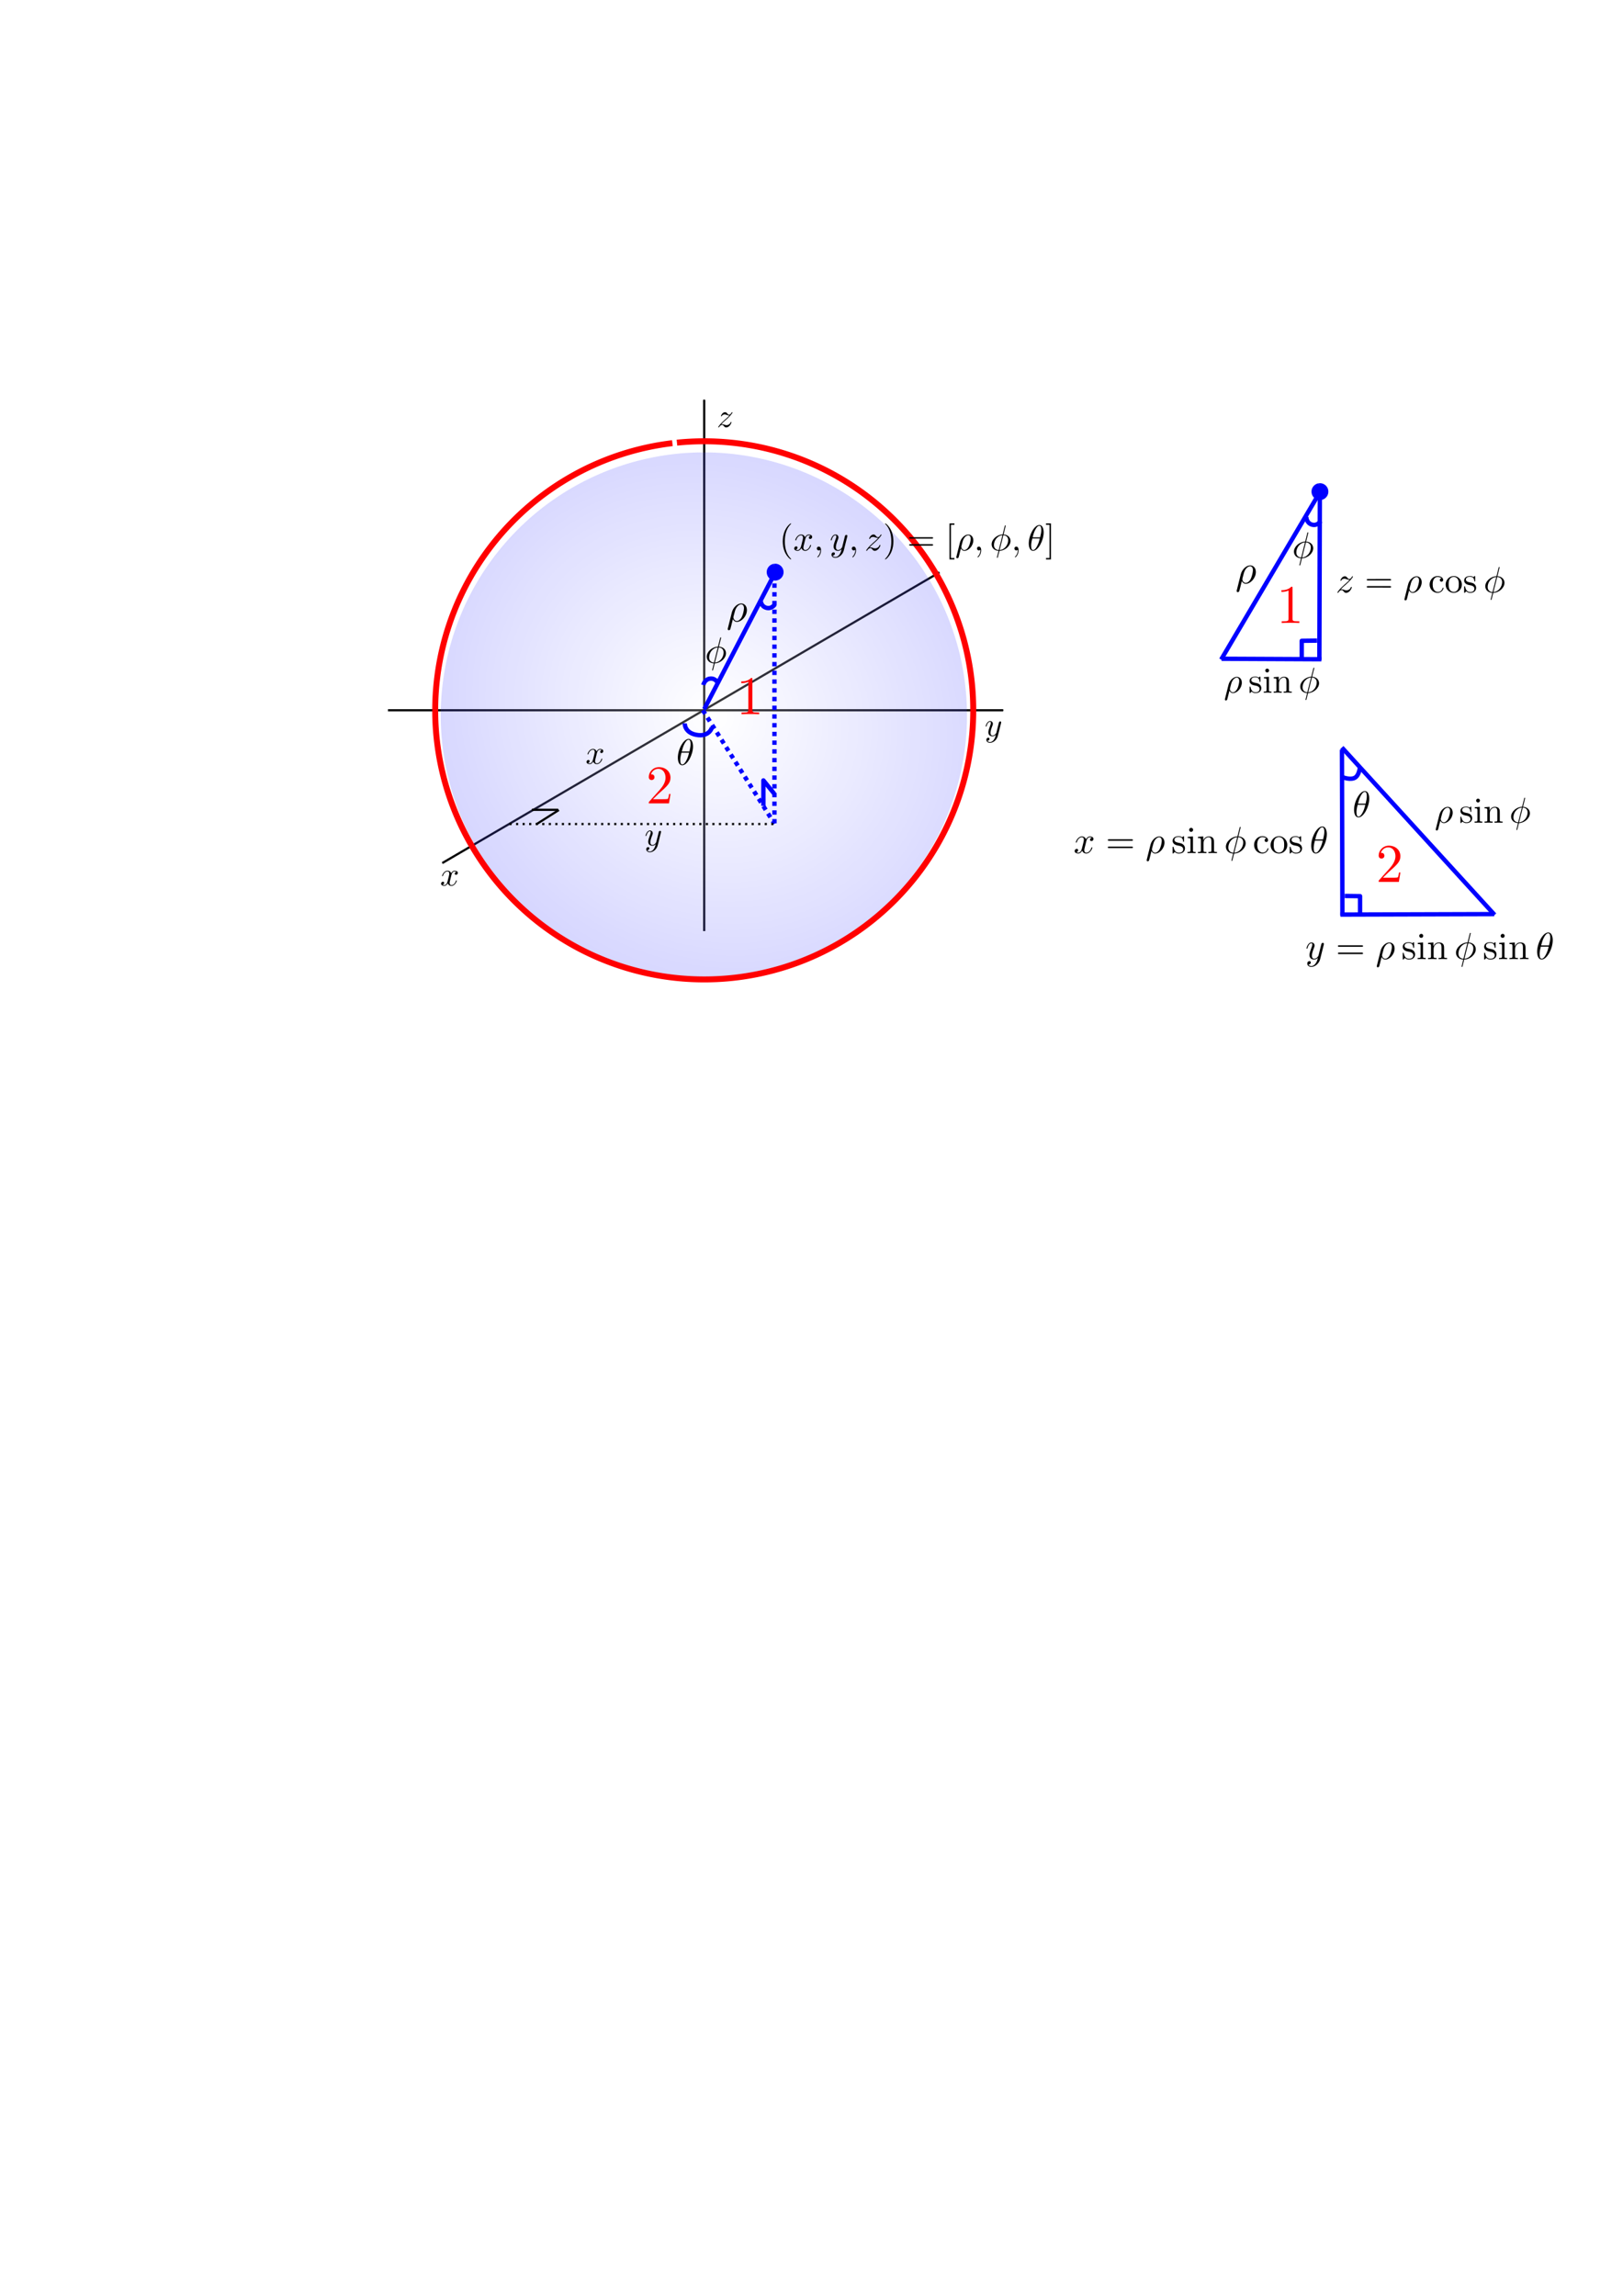 <?xml version="1.0" encoding="UTF-8" standalone="no"?>
<!-- Created with Inkscape (http://www.inkscape.org/) -->

<svg
   xmlns:dc="http://purl.org/dc/elements/1.1/"
   xmlns:cc="http://creativecommons.org/ns#"
   xmlns:rdf="http://www.w3.org/1999/02/22-rdf-syntax-ns#"
   xmlns:svg="http://www.w3.org/2000/svg"
   xmlns="http://www.w3.org/2000/svg"
   xmlns:xlink="http://www.w3.org/1999/xlink"
   xmlns:sodipodi="http://sodipodi.sourceforge.net/DTD/sodipodi-0.dtd"
   xmlns:inkscape="http://www.inkscape.org/namespaces/inkscape"
   width="744.094"
   height="1052.362"
   id="svg2"
   version="1.1"
   inkscape:version="0.48.4 r9939"
   sodipodi:docname="sphere.svg">
  <sodipodi:namedview
     id="base"
     pagecolor="#ffffff"
     bordercolor="#666666"
     borderopacity="1.0"
     inkscape:pageopacity="0.0"
     inkscape:pageshadow="2"
     inkscape:zoom="1.4"
     inkscape:cx="512.16891"
     inkscape:cy="717.08164"
     inkscape:document-units="px"
     inkscape:current-layer="layer1"
     showgrid="false"
     inkscape:window-width="1680"
     inkscape:window-height="995"
     inkscape:window-x="-2"
     inkscape:window-y="-3"
     inkscape:window-maximized="1" />
  <defs
     id="defs4">
    <linearGradient
       id="linearGradient4729">
      <stop
         id="stop4731"
         offset="0"
         style="stop-color:#ffffff;stop-opacity:1;" />
      <stop
         id="stop4733"
         offset="1"
         style="stop-color:#0000ff;stop-opacity:1;" />
    </linearGradient>
    <marker
       style="overflow:visible;"
       id="Arrow1Mend"
       refX="0.0"
       refY="0.0"
       orient="auto"
       inkscape:stockid="Arrow1Mend">
      <path
         transform="scale(0.4) rotate(180) translate(10,0)"
         style="fill-rule:evenodd;stroke:#000000;stroke-width:1.0pt;"
         d="M 0.0,0.0 L 5.0,-5.0 L -12.5,0.0 L 5.0,5.0 L 0.0,0.0 z "
         id="path3772" />
    </marker>
    <radialGradient
       gradientUnits="userSpaceOnUse"
       gradientTransform="matrix(1.249,0.895,-0.811,1.133,159.738,-346.1)"
       r="91.364"
       fy="299.363"
       fx="345.386"
       cy="299.363"
       cx="345.386"
       id="radialGradient4735"
       xlink:href="#linearGradient4729"
       inkscape:collect="always" />
    <filter
       id="filter4737"
       inkscape:collect="always">
      <feGaussianBlur
         id="feGaussianBlur4739"
         stdDeviation="3.615"
         inkscape:collect="always" />
    </filter>
    <marker
       style="overflow:visible"
       id="Arrow1Mend-8"
       refX="0"
       refY="0"
       orient="auto"
       inkscape:stockid="Arrow1Mend">
      <path
         inkscape:connector-curvature="0"
         transform="matrix(-0.4,0,0,-0.4,-4,0)"
         style="fill-rule:evenodd;stroke:#000000;stroke-width:1pt"
         d="M 0,0 5,-5 -12.5,0 5,5 0,0 z"
         id="path3772-7" />
    </marker>
    <marker
       style="overflow:visible"
       id="Arrow1Mend-0"
       refX="0"
       refY="0"
       orient="auto"
       inkscape:stockid="Arrow1Mend">
      <path
         inkscape:connector-curvature="0"
         transform="matrix(-0.4,0,0,-0.4,-4,0)"
         style="fill-rule:evenodd;stroke:#000000;stroke-width:1pt"
         d="M 0,0 5,-5 -12.5,0 5,5 0,0 z"
         id="path3772-9" />
    </marker>
    <marker
       style="overflow:visible"
       id="Arrow1Mend-7"
       refX="0"
       refY="0"
       orient="auto"
       inkscape:stockid="Arrow1Mend">
      <path
         inkscape:connector-curvature="0"
         transform="matrix(-0.4,0,0,-0.4,-4,0)"
         style="fill-rule:evenodd;stroke:#000000;stroke-width:1pt"
         d="M 0,0 5,-5 -12.5,0 5,5 0,0 z"
         id="path3772-1" />
    </marker>
  </defs>
  <g
     id="layer1"
     inkscape:groupmode="layer"
     inkscape:label="Layer 1">
    <path
       sodipodi:nodetypes="cc"
       inkscape:connector-curvature="0"
       id="path2985"
       d="M 430.714,262.362 202.809,395.593"
       style="fill:#000000;fill-opacity:1;stroke:#000000;stroke-width:1;stroke-miterlimit:4;stroke-dasharray:none;marker-end:url(#Arrow1Mend)" />
    <path
       sodipodi:nodetypes="cc"
       inkscape:connector-curvature="0"
       id="path2987"
       d="m 177.857,325.576 282.081,0"
       style="fill:#000000;fill-opacity:1;stroke:#000000;stroke-width:1;stroke-linejoin:round;stroke-miterlimit:4;stroke-opacity:1;stroke-dasharray:none;stroke-dashoffset:0;marker-end:url(#Arrow1Mend)" />
    <path
       sodipodi:nodetypes="cc"
       inkscape:connector-curvature="0"
       id="path3757"
       d="m 322.857,426.791 0,-243.548"
       style="fill:#000000;fill-opacity:1;stroke:#000000;stroke-width:1;stroke-linejoin:round;stroke-miterlimit:4;stroke-opacity:1;stroke-dasharray:none;stroke-dashoffset:0;marker-end:url(#Arrow1Mend)" />
    <path
       transform="matrix(1.335,0,0,1.335,-138.321,-75.185)"
       sodipodi:open="true"
       sodipodi:end="10.876749"
       sodipodi:start="4.610593"
       d="m 336.175,212.116 a 90.357,90.357 0 1 1 -1.529,0.169"
       sodipodi:ry="90.35714"
       sodipodi:rx="90.35714"
       sodipodi:cy="302.00504"
       sodipodi:cx="345.35715"
       id="path4567-2"
       style="opacity:0.474;fill:url(#radialGradient4735);fill-opacity:1;stroke:none;filter:url(#filter4737)"
       sodipodi:type="arc" />
    <path
       transform="matrix(1.365,0,0,1.365,-148.52,-86.629)"
       sodipodi:open="true"
       sodipodi:end="10.876749"
       sodipodi:start="4.610593"
       d="m 336.175,212.116 a 90.357,90.357 0 1 1 -1.529,0.169"
       sodipodi:ry="90.35714"
       sodipodi:rx="90.35714"
       sodipodi:cy="302.00504"
       sodipodi:cx="345.35715"
       id="path4567"
       style="fill:none;stroke:#ff0000;stroke-width:2;stroke-linejoin:round;stroke-miterlimit:4;stroke-opacity:1;stroke-dasharray:none;stroke-dashoffset:0"
       sodipodi:type="arc" />
    <path
       transform="matrix(0.73,0,0,0.73,201.08,125.079)"
       sodipodi:open="true"
       sodipodi:end="10.876749"
       sodipodi:start="4.610593"
       d="m 210.938,183.653 a 4.293,4.293 0 1 1 -0.073,0.008"
       sodipodi:ry="4.2931485"
       sodipodi:rx="4.2931485"
       sodipodi:cy="187.92415"
       sodipodi:cx="211.37442"
       id="path4577"
       style="fill:#0000ff;stroke:#0000ff;stroke-width:2;stroke-linejoin:round;stroke-miterlimit:4;stroke-opacity:1;stroke-dasharray:none;stroke-dashoffset:0"
       sodipodi:type="arc" />
    <path
       inkscape:connector-curvature="0"
       id="path4579"
       d="m 355.069,263.433 0,114.652"
       style="fill:#000000;fill-opacity:1;stroke:#0000ff;stroke-width:2;stroke-linejoin:round;stroke-miterlimit:4;stroke-opacity:1;stroke-dasharray:2,2;stroke-dashoffset:0" />
    <path
       inkscape:connector-curvature="0"
       id="path4581"
       d="m 322.239,325.557 32.83,52.023"
       style="fill:#000000;fill-opacity:1;stroke:#0000ff;stroke-width:2;stroke-linejoin:round;stroke-miterlimit:4;stroke-opacity:1;stroke-dasharray:2,2;stroke-dashoffset:0" />
    <path
       sodipodi:nodetypes="csc"
       inkscape:connector-curvature="0"
       id="path4583"
       d="m 313.929,331.559 c 0,0 -0.214,4.22 5.268,5.268 6.071,1.161 7.232,-3.393 7.232,-3.393"
       style="fill:none;stroke:#0000ff;stroke-width:2;stroke-linejoin:round;stroke-miterlimit:4;stroke-opacity:1;stroke-dasharray:none;stroke-dashoffset:0" />
    <path
       inkscape:connector-curvature="0"
       id="path4585"
       d="m 322.87,325.052 32.072,-61.746"
       style="fill:none;stroke:#0000ff;stroke-width:2;stroke-linejoin:round;stroke-miterlimit:4;stroke-opacity:1;stroke-dasharray:none;stroke-dashoffset:0" />
    <path
       inkscape:connector-curvature="0"
       id="path4587"
       d="m 350,369.416 0,-11.696 5,6.161"
       style="fill:none;fill-opacity:1;stroke:#0000ff;stroke-width:2;stroke-linejoin:round;stroke-miterlimit:4;stroke-opacity:1;stroke-dasharray:none;stroke-dashoffset:0" />
    <path
       id="path4612"
       d="m 317.732,342.178 0,-0.105 -0.003,-0.115 -0.007,-0.122 -0.007,-0.125 -0.01,-0.132 -0.013,-0.132 -0.013,-0.139 -0.02,-0.139 -0.024,-0.142 -0.024,-0.145 -0.03,-0.142 -0.034,-0.145 -0.041,-0.142 -0.041,-0.142 -0.047,-0.139 -0.054,-0.139 -0.058,-0.135 -0.061,-0.129 -0.068,-0.125 -0.074,-0.122 -0.078,-0.115 -0.085,-0.108 -0.095,-0.101 -0.098,-0.091 -0.105,-0.085 -0.054,-0.041 -0.058,-0.034 -0.058,-0.034 -0.061,-0.034 -0.061,-0.027 -0.064,-0.027 -0.064,-0.024 -0.068,-0.02 -0.071,-0.017 -0.071,-0.017 -0.074,-0.01 -0.074,-0.007 -0.078,-0.007 -0.078,0 -0.017,0.369 c 0.825,0 0.924,1.079 0.924,2.04 0,0.825 -0.132,1.688 -0.538,3.356 h -3.522 c 0.288,-1.083 0.626,-2.429 1.296,-3.627 0.46,-0.822 1.079,-1.769 1.84,-1.769 l 0.017,-0.369 c -2.341,0 -4.939,4.75 -4.939,8.61 0,1.587 0.487,3.458 2.026,3.458 v -0.372 c -0.562,0 -0.917,-0.491 -0.917,-2.054 0,-0.71 0.101,-1.688 0.541,-3.336 h 3.508 c -0.183,0.771 -0.538,2.202 -1.184,3.42 -0.585,1.147 -1.225,1.969 -1.949,1.969 v 0.372 c 2.372,0 4.936,-4.838 4.936,-8.613 z"
       inkscape:connector-curvature="0"
       style="font-style:normal;font-variant:normal;font-weight:normal;font-stretch:normal;letter-spacing:normal;word-spacing:normal;text-anchor:start;fill:#000000;stroke:#000000;stroke-width:0;stroke-linecap:butt;stroke-linejoin:miter;stroke-miterlimit:10.433;stroke-opacity:1;stroke-dasharray:none;stroke-dashoffset:0" />
    <path
       style="font-style:normal;font-variant:normal;font-weight:normal;font-stretch:normal;letter-spacing:normal;word-spacing:normal;text-anchor:start;fill:#000000;stroke:#000000;stroke-width:0;stroke-linecap:butt;stroke-linejoin:miter;stroke-miterlimit:10.433;stroke-opacity:1;stroke-dasharray:none;stroke-dashoffset:0"
       inkscape:connector-curvature="0"
       d="m 206.925,401.242 0.009,-0.04 0.012,-0.046 0.012,-0.05 0.012,-0.056 0.019,-0.059 0.019,-0.065 0.019,-0.068 0.022,-0.068 0.025,-0.071 0.028,-0.074 0.031,-0.077 0.031,-0.074 0.034,-0.077 0.037,-0.077 0.04,-0.077 0.043,-0.077 0.046,-0.074 0.046,-0.074 0.053,-0.071 0.056,-0.068 0.056,-0.068 0.062,-0.062 0.065,-0.059 0.068,-0.056 0.071,-0.05 0.077,-0.043 0.037,-0.022 0.04,-0.019 0.043,-0.015 0.04,-0.015 0.043,-0.015 0.043,-0.012 0.046,-0.009 0.046,-0.009 0.046,-0.006 0.05,-0.006 0.05,-0.003 0.05,0 c 0.077,0 0.446,0 0.768,0.198 -0.43,0.077 -0.74,0.464 -0.74,0.833 0,0.244 0.17,0.542 0.585,0.542 0.34,0 0.833,-0.275 0.833,-0.894 0,-0.805 -0.91,-1.015 -1.433,-1.015 -0.894,0 -1.436,0.817 -1.619,1.17 -0.387,-1.015 -1.219,-1.17 -1.662,-1.17 -1.606,0 -2.488,1.987 -2.488,2.374 0,0.155 0.155,0.155 0.189,0.155 0.121,0 0.17,-0.034 0.198,-0.17 0.523,-1.634 1.544,-2.021 2.067,-2.021 0.294,0 0.829,0.136 0.829,1.031 0,0.477 -0.26,1.513 -0.829,3.67 -0.248,0.956 -0.786,1.603 -1.467,1.603 -0.093,0 -0.446,0 -0.768,-0.201 0.387,-0.074 0.724,-0.396 0.724,-0.833 0,-0.415 -0.337,-0.535 -0.569,-0.535 -0.464,0 -0.851,0.399 -0.851,0.894 0,0.706 0.774,1.015 1.448,1.015 1.021,0 1.572,-1.08 1.622,-1.17 0.183,0.569 0.74,1.17 1.662,1.17 1.591,0 2.473,-1.987 2.473,-2.374 0,-0.155 -0.139,-0.155 -0.189,-0.155 -0.136,0 -0.17,0.062 -0.198,0.167 -0.508,1.65 -1.557,2.021 -2.052,2.021 -0.603,0 -0.851,-0.492 -0.851,-1.018 0,-0.34 0.093,-0.678 0.266,-1.356 z"
       id="path4673" />
    <path
       style="font-style:normal;font-variant:normal;font-weight:normal;font-stretch:normal;letter-spacing:normal;word-spacing:normal;text-anchor:start;fill:#000000;stroke:#000000;stroke-width:0;stroke-linecap:butt;stroke-linejoin:miter;stroke-miterlimit:10.433;stroke-opacity:1;stroke-dasharray:none;stroke-dashoffset:0"
       inkscape:connector-curvature="0"
       d="m 458.946,331.454 0.003,-0.012 0.003,-0.009 0.006,-0.019 0.003,-0.015 0.006,-0.019 0.003,-0.015 0.003,-0.012 0.003,-0.015 0.003,-0.012 0.003,-0.012 0.003,-0.012 0.003,-0.012 0.003,-0.012 0,-0.009 0.003,-0.009 0,-0.009 0.003,-0.009 0,-0.009 0.003,-0.009 0,-0.015 0.003,-0.019 0,-0.015 0,-0.015 0,-0.015 0,-0.009 0,-0.009 0,-0.009 0,-0.009 c 0,-0.282 -0.214,-0.418 -0.446,-0.418 -0.155,0 -0.399,0.093 -0.542,0.325 -0.028,0.077 -0.155,0.551 -0.21,0.833 -0.111,0.399 -0.217,0.817 -0.309,1.232 l -0.696,2.776 c -0.059,0.232 -0.721,1.309 -1.742,1.309 -0.783,0 -0.956,-0.675 -0.956,-1.247 0,-0.709 0.266,-1.668 0.789,-3.021 0.244,-0.634 0.309,-0.805 0.309,-1.114 0,-0.69 -0.495,-1.26 -1.269,-1.26 -1.464,0 -2.036,2.231 -2.036,2.374 0,0.155 0.155,0.155 0.189,0.155 0.155,0 0.17,-0.034 0.248,-0.282 0.415,-1.451 1.031,-1.909 1.557,-1.909 0.121,0 0.387,0 0.387,0.492 0,0.387 -0.155,0.783 -0.266,1.08 -0.613,1.634 -0.894,2.513 -0.894,3.24 0,1.368 0.972,1.832 1.882,1.832 0.603,0 1.127,-0.263 1.557,-0.693 -0.198,0.798 -0.381,1.557 -1,2.377 -0.402,0.52 -0.987,0.972 -1.699,0.972 -0.214,0 -0.91,-0.05 -1.17,-0.65 0.248,0 0.449,0 0.662,-0.189 0.155,-0.133 0.309,-0.337 0.309,-0.628 0,-0.48 -0.415,-0.542 -0.569,-0.542 -0.353,0 -0.867,0.248 -0.867,1.003 0,0.774 0.681,1.343 1.634,1.343 1.591,0 3.178,-1.408 3.612,-3.147 z"
       id="path4675" />
    <path
       style="font-style:normal;font-variant:normal;font-weight:normal;font-stretch:normal;letter-spacing:normal;word-spacing:normal;text-anchor:start;fill:#000000;stroke:#000000;stroke-width:0;stroke-linecap:butt;stroke-linejoin:miter;stroke-miterlimit:10.433;stroke-opacity:1;stroke-dasharray:none;stroke-dashoffset:0"
       inkscape:connector-curvature="0"
       d="m 330.689,194.475 0.077,-0.084 0.074,-0.077 0.071,-0.077 0.071,-0.074 0.068,-0.071 0.068,-0.068 0.065,-0.068 0.065,-0.065 0.062,-0.062 0.059,-0.059 0.062,-0.059 0.056,-0.059 0.059,-0.053 0.056,-0.056 0.108,-0.102 0.105,-0.099 0.105,-0.093 0.099,-0.09 0.102,-0.09 0.198,-0.173 0.102,-0.09 0.102,-0.087 c 0,-0.015 0.953,-0.832 1.51,-1.39 1.467,-1.436 1.804,-2.176 1.804,-2.231 0,-0.155 -0.142,-0.155 -0.17,-0.155 -0.105,0 -0.155,0.028 -0.232,0.167 -0.458,0.74 -0.783,0.987 -1.154,0.987 -0.374,0 -0.557,-0.232 -0.789,-0.492 -0.291,-0.359 -0.551,-0.662 -1.065,-0.662 -1.154,0 -1.86,1.43 -1.86,1.755 0,0.077 0.043,0.167 0.183,0.167 0.139,0 0.17,-0.077 0.198,-0.167 0.297,-0.712 1.188,-0.727 1.312,-0.727 0.322,0 0.619,0.111 0.972,0.232 0.619,0.232 0.786,0.232 1.188,0.232 -0.557,0.662 -1.851,1.776 -2.142,2.021 l -1.39,1.294 c -1.049,1.034 -1.591,1.913 -1.591,2.021 0,0.155 0.155,0.155 0.186,0.155 0.124,0 0.155,-0.031 0.244,-0.198 0.359,-0.542 0.82,-0.959 1.312,-0.959 0.359,0 0.514,0.142 0.894,0.585 0.266,0.325 0.542,0.573 0.987,0.573 1.526,0 2.423,-1.959 2.423,-2.374 0,-0.077 -0.065,-0.155 -0.186,-0.155 -0.139,0 -0.17,0.09 -0.217,0.201 -0.353,1.003 -1.34,1.291 -1.854,1.291 -0.303,0 -0.585,-0.09 -0.907,-0.198 -0.523,-0.198 -0.755,-0.26 -1.08,-0.26 -0.028,0 -0.275,0 -0.415,0.043 z"
       id="path4677" />
    <g
       id="g4935"
       transform="matrix(0.352,0,0,0.352,228.105,159.025)">
      <g
         word-spacing="normal"
         letter-spacing="normal"
         font-size-adjust="none"
         font-stretch="normal"
         font-weight="normal"
         font-variant="normal"
         font-style="normal"
         stroke-miterlimit="10.433"
         xml:space="preserve"
         transform="matrix(1.063,0,0,-1.063,-186.024,789.272)"
         id="content"
         style="font-style:normal;font-variant:normal;font-weight:normal;font-stretch:normal;letter-spacing:normal;word-spacing:normal;text-anchor:start;fill:none;stroke:#000000;stroke-linecap:butt;stroke-linejoin:miter;stroke-miterlimit:10.433;stroke-opacity:1;stroke-dasharray:none;stroke-dashoffset:0"><path
           id="path4938"
           d="m 457.16,397.57 -0.01,-0.02 0,-0.03 -0.01,-0.03 0,-0.02 -0.01,-0.03 -0.01,-0.02 0,-0.02 -0.01,-0.03 0,-0.02 -0.01,-0.02 0,-0.02 0,-0.02 -0.01,-0.02 0,-0.02 -0.01,-0.04 -0.01,-0.03 0,-0.03 -0.01,-0.03 -0.01,-0.03 0,-0.03 -0.01,-0.02 0,-0.02 0,-0.03 -0.01,-0.02 0,-0.02 0,-0.01 0,-0.02 0,-0.01 -0.01,-0.02 0,-0.01 0,-0.02 0,-0.01 0,-0.01 0,-0.02 0,-0.02 0,-0.02 c 0,-0.74 0.55,-1.35 1.39,-1.35 1.05,0 1.64,0.91 1.75,1.05 0.23,0.45 1.84,7.13 3.19,12.52 0.98,-2 2.58,-3.35 4.92,-3.35 l -0.05,1.1 c -3.48,0 -4.28,3.98 -4.28,4.43 0,0.21 0.25,1.19 0.39,1.85 1.41,5.58 1.91,7.37 3,9.36 2.14,3.64 4.63,4.73 6.17,4.73 1.85,0 3.44,-1.44 3.44,-4.87 0,-2.75 -1.44,-8.33 -2.78,-10.77 -1.66,-3.14 -4.05,-4.73 -5.94,-4.73 h 0 l 0.05,-1.1 c 5.83,0 12.27,7.03 12.27,14.46 0,5.28 -3.3,8.1 -6.94,8.1 -4.83,0 -10.06,-4.98 -11.55,-11.06 z"
           inkscape:connector-curvature="0"
           style="fill:#000000;stroke-width:0" /></g>    </g>
    <path
       inkscape:connector-curvature="0"
       id="path4585-9"
       d="m 559.856,302.323 45.287,-76.746"
       style="fill:none;stroke:#0000ff;stroke-width:2;stroke-linejoin:round;stroke-miterlimit:4;stroke-opacity:1;stroke-dasharray:none;stroke-dashoffset:0"
       sodipodi:nodetypes="cc" />
    <path
       transform="matrix(0.73,0,0,0.73,450.848,88.17)"
       sodipodi:open="true"
       sodipodi:end="10.876749"
       sodipodi:start="4.610593"
       d="m 210.938,183.653 a 4.293,4.293 0 1 1 -0.073,0.008"
       sodipodi:ry="4.2931485"
       sodipodi:rx="4.2931485"
       sodipodi:cy="187.92415"
       sodipodi:cx="211.37442"
       id="path4577-1"
       style="fill:#0000ff;stroke:#0000ff;stroke-width:2;stroke-linejoin:round;stroke-miterlimit:4;stroke-opacity:1;stroke-dasharray:none;stroke-dashoffset:0"
       sodipodi:type="arc" />
    <path
       inkscape:connector-curvature="0"
       id="path4585-9-7"
       d="m 560.035,301.966 45.778,0.219"
       style="fill:none;stroke:#0000ff;stroke-width:2;stroke-linejoin:round;stroke-miterlimit:4;stroke-opacity:1;stroke-dasharray:none;stroke-dashoffset:0"
       sodipodi:nodetypes="cc" />
    <path
       inkscape:connector-curvature="0"
       id="path4585-9-7-9"
       d="m 605.109,226.574 -0.219,76.001"
       style="fill:none;stroke:#0000ff;stroke-width:2;stroke-linejoin:round;stroke-miterlimit:4;stroke-opacity:1;stroke-dasharray:none;stroke-dashoffset:0"
       sodipodi:nodetypes="cc" />
    <g
       id="g4935-9"
       transform="matrix(0.352,0,0,0.352,461.437,141.567)">
      <g
         word-spacing="normal"
         letter-spacing="normal"
         font-size-adjust="none"
         font-stretch="normal"
         font-weight="normal"
         font-variant="normal"
         font-style="normal"
         stroke-miterlimit="10.433"
         xml:space="preserve"
         transform="matrix(1.063,0,0,-1.063,-186.024,789.272)"
         id="content-7"
         style="font-style:normal;font-variant:normal;font-weight:normal;font-stretch:normal;letter-spacing:normal;word-spacing:normal;text-anchor:start;fill:none;stroke:#000000;stroke-linecap:butt;stroke-linejoin:miter;stroke-miterlimit:10.433;stroke-opacity:1;stroke-dasharray:none;stroke-dashoffset:0"><path
           id="path4938-6"
           d="m 457.16,397.57 -0.01,-0.02 0,-0.03 -0.01,-0.03 0,-0.02 -0.01,-0.03 -0.01,-0.02 0,-0.02 -0.01,-0.03 0,-0.02 -0.01,-0.02 0,-0.02 0,-0.02 -0.01,-0.02 0,-0.02 -0.01,-0.04 -0.01,-0.03 0,-0.03 -0.01,-0.03 -0.01,-0.03 0,-0.03 -0.01,-0.02 0,-0.02 0,-0.03 -0.01,-0.02 0,-0.02 0,-0.01 0,-0.02 0,-0.01 -0.01,-0.02 0,-0.01 0,-0.02 0,-0.01 0,-0.01 0,-0.02 0,-0.02 0,-0.02 c 0,-0.74 0.55,-1.35 1.39,-1.35 1.05,0 1.64,0.91 1.75,1.05 0.23,0.45 1.84,7.13 3.19,12.52 0.98,-2 2.58,-3.35 4.92,-3.35 l -0.05,1.1 c -3.48,0 -4.28,3.98 -4.28,4.43 0,0.21 0.25,1.19 0.39,1.85 1.41,5.58 1.91,7.37 3,9.36 2.14,3.64 4.63,4.73 6.17,4.73 1.85,0 3.44,-1.44 3.44,-4.87 0,-2.75 -1.44,-8.33 -2.78,-10.77 -1.66,-3.14 -4.05,-4.73 -5.94,-4.73 h 0 l 0.05,-1.1 c 5.83,0 12.27,7.03 12.27,14.46 0,5.28 -3.3,8.1 -6.94,8.1 -4.83,0 -10.06,-4.98 -11.55,-11.06 z"
           inkscape:connector-curvature="0"
           style="fill:#000000;stroke-width:0" /></g>    </g>
    <path
       id="path4616-6"
       d="m 599.767,244.432 0,-0.003 0,-0.003 0,0 0,-0.003 0,-0.003 0,-0.003 0.003,0 0,-0.003 0,-0.007 0.003,-0.01 0,-0.007 0.003,-0.007 0,-0.01 0.003,-0.01 0,-0.007 0.003,-0.01 0.003,-0.01 0,-0.01 0.007,-0.02 0.003,-0.02 0.003,-0.01 0.003,-0.007 0,-0.01 0.003,-0.01 0.003,-0.007 0,-0.007 0.003,-0.007 0,-0.007 0,-0.003 0.003,-0.003 0,-0.003 0,-0.003 0,0 0,-0.003 0,-0.003 0.003,0 0,-0.003 0,0 0,0 0,-0.003 c 0,-0.013 0,-0.169 -0.203,-0.169 -0.169,0 -0.183,0.054 -0.254,0.338 l -0.978,3.891 c -2.679,0.085 -5.159,2.328 -5.159,4.621 0,1.6 1.181,2.933 3.234,3.048 l 0.085,-0.369 c -1.008,-0.047 -2.223,-0.639 -2.223,-2.324 0,-2.026 1.451,-4.384 3.965,-4.601 l -1.742,6.925 -0.085,0.369 c -0.129,0.524 -0.247,1.066 -0.382,1.587 -0.203,0.795 -0.372,1.434 -0.372,1.485 0,0.166 0.118,0.186 0.203,0.186 0.085,0 0.118,-0.02 0.169,-0.068 0.03,-0.034 0.135,-0.44 0.183,-0.677 l 0.639,-2.514 0.085,-0.369 1.739,-6.925 c 1.279,0.064 2.243,0.842 2.243,2.328 0,1.986 -1.448,4.398 -3.982,4.598 l -0.085,0.369 c 2.717,-0.085 5.159,-2.355 5.159,-4.615 0,-1.33 -0.893,-2.886 -3.234,-3.055 z"
       inkscape:connector-curvature="0"
       style="font-style:normal;font-variant:normal;font-weight:normal;font-stretch:normal;letter-spacing:normal;word-spacing:normal;text-anchor:start;fill:#000000;stroke:#000000;stroke-width:0;stroke-linecap:butt;stroke-linejoin:miter;stroke-miterlimit:10.433;stroke-opacity:1;stroke-dasharray:none;stroke-dashoffset:0" />
    <path
       inkscape:connector-curvature="0"
       id="path4587-3"
       d="m 596.804,302.75 0,-9.015 7.02,-0.089"
       style="fill:none;stroke:#0000ff;stroke-width:2;stroke-linejoin:round;stroke-miterlimit:4;stroke-opacity:1;stroke-dasharray:none;stroke-dashoffset:0"
       sodipodi:nodetypes="ccc" />
    <path
       sodipodi:nodetypes="cc"
       inkscape:connector-curvature="0"
       id="path2987-9"
       d="m 233.585,377.719 121.724,0"
       style="fill:#000000;fill-opacity:1;stroke:#000000;stroke-width:1;stroke-linejoin:round;stroke-miterlimit:4;stroke-opacity:1;stroke-dasharray:1,2;stroke-dashoffset:0;marker-end:none" />
    <path
       sodipodi:nodetypes="csc"
       inkscape:connector-curvature="0"
       id="path4589-0"
       d="m 348.72,275.007 c 0,0 -0.036,2.765 2.503,3.568 2.54,0.803 3.991,-1.505 3.991,-1.505"
       style="fill:none;stroke:#0000ff;stroke-width:2;stroke-linejoin:round;stroke-miterlimit:4;stroke-opacity:1;stroke-dasharray:none;stroke-dashoffset:0" />
    <path
       sodipodi:nodetypes="csc"
       inkscape:connector-curvature="0"
       id="path4589-0-8"
       d="m 322.448,313.982 c 0,0 0.575,-2.705 3.23,-2.926 2.654,-0.222 3.56,2.35 3.56,2.35"
       style="fill:none;stroke:#0000ff;stroke-width:2;stroke-linejoin:round;stroke-miterlimit:4;stroke-opacity:1;stroke-dasharray:none;stroke-dashoffset:0" />
    <path
       id="path4616-3"
       d="m 330.552,292.583 0,-0.003 0,-0.003 0,0 0,-0.003 0,-0.003 0,-0.003 0.003,0 0,-0.003 0,-0.007 0.003,-0.01 0,-0.007 0.003,-0.007 0,-0.01 0.003,-0.01 0,-0.007 0.003,-0.01 0.003,-0.01 0,-0.01 0.007,-0.02 0.003,-0.02 0.003,-0.01 0.003,-0.007 0,-0.01 0.003,-0.01 0.003,-0.007 0,-0.007 0.003,-0.007 0,-0.007 0,-0.003 0.003,-0.003 0,-0.003 0,-0.003 0,0 0,-0.003 0,-0.003 0.003,0 0,-0.003 0,0 0,0 0,-0.003 c 0,-0.013 0,-0.169 -0.203,-0.169 -0.169,0 -0.183,0.054 -0.254,0.338 l -0.978,3.891 c -2.679,0.085 -5.159,2.328 -5.159,4.621 0,1.6 1.181,2.933 3.234,3.048 l 0.085,-0.369 c -1.008,-0.047 -2.223,-0.639 -2.223,-2.324 0,-2.026 1.451,-4.384 3.965,-4.601 l -1.742,6.925 -0.085,0.369 c -0.129,0.524 -0.247,1.066 -0.382,1.587 -0.203,0.795 -0.372,1.434 -0.372,1.485 0,0.166 0.118,0.186 0.203,0.186 0.085,0 0.118,-0.02 0.169,-0.068 0.03,-0.034 0.135,-0.44 0.183,-0.677 l 0.639,-2.514 0.085,-0.369 1.739,-6.925 c 1.279,0.064 2.243,0.842 2.243,2.328 0,1.986 -1.448,4.398 -3.982,4.598 l -0.085,0.369 c 2.717,-0.085 5.159,-2.355 5.159,-4.615 0,-1.33 -0.893,-2.886 -3.234,-3.055 z"
       inkscape:connector-curvature="0"
       style="font-style:normal;font-variant:normal;font-weight:normal;font-stretch:normal;letter-spacing:normal;word-spacing:normal;text-anchor:start;fill:#000000;stroke:#000000;stroke-width:0;stroke-linecap:butt;stroke-linejoin:miter;stroke-miterlimit:10.433;stroke-opacity:1;stroke-dasharray:none;stroke-dashoffset:0" />
    <path
       sodipodi:nodetypes="csc"
       inkscape:connector-curvature="0"
       id="path4589-0-9"
       d="m 598.894,236.883 c 0,0 -0.036,2.765 2.503,3.568 2.54,0.803 3.991,-1.505 3.991,-1.505"
       style="fill:none;stroke:#0000ff;stroke-width:2;stroke-linejoin:round;stroke-miterlimit:4;stroke-opacity:1;stroke-dasharray:none;stroke-dashoffset:0" />
    <g
       id="g5602"
       transform="matrix(0.311,0,0,0.311,468.335,206.334)">
      <g
         word-spacing="normal"
         letter-spacing="normal"
         font-size-adjust="none"
         font-stretch="normal"
         font-weight="normal"
         font-variant="normal"
         font-style="normal"
         stroke-miterlimit="10.433"
         xml:space="preserve"
         transform="matrix(1.063,0,0,-1.063,-186.024,789.272)"
         id="g5604"
         style="font-style:normal;font-variant:normal;font-weight:normal;font-stretch:normal;letter-spacing:normal;word-spacing:normal;text-anchor:start;fill:none;stroke:#000000;stroke-linecap:butt;stroke-linejoin:miter;stroke-miterlimit:10.433;stroke-opacity:1;stroke-dasharray:none;stroke-dashoffset:0"><path
           id="path5606"
           d="m 457.16,397.57 -0.01,-0.02 0,-0.03 -0.01,-0.03 0,-0.02 -0.01,-0.03 -0.01,-0.02 0,-0.02 -0.01,-0.03 0,-0.02 -0.01,-0.02 0,-0.02 0,-0.02 -0.01,-0.02 0,-0.02 -0.01,-0.04 -0.01,-0.03 0,-0.03 -0.01,-0.03 -0.01,-0.03 0,-0.03 -0.01,-0.02 0,-0.02 0,-0.03 -0.01,-0.02 0,-0.02 0,-0.01 0,-0.02 0,-0.01 -0.01,-0.02 0,-0.01 0,-0.02 0,-0.01 0,-0.01 0,-0.02 0,-0.02 0,-0.02 c 0,-0.74 0.55,-1.35 1.39,-1.35 1.05,0 1.64,0.91 1.75,1.05 0.23,0.45 1.84,7.13 3.19,12.52 0.98,-2 2.58,-3.35 4.92,-3.35 l -0.05,1.1 c -3.48,0 -4.28,3.98 -4.28,4.43 0,0.21 0.25,1.19 0.39,1.85 1.41,5.58 1.91,7.37 3,9.36 2.14,3.64 4.63,4.73 6.17,4.73 1.85,0 3.44,-1.44 3.44,-4.87 0,-2.75 -1.44,-8.33 -2.78,-10.77 -1.66,-3.14 -4.05,-4.73 -5.94,-4.73 h 0 l 0.05,-1.1 c 5.83,0 12.27,7.03 12.27,14.46 0,5.28 -3.3,8.1 -6.94,8.1 -4.83,0 -10.06,-4.98 -11.55,-11.06 z"
           inkscape:connector-curvature="0"
           style="fill:#000000;stroke-width:0" /><path
           id="path5608"
           d="m 499.96,415.87 0.11,-0.02 0.13,-0.02 0.14,-0.03 0.15,-0.04 0.17,-0.04 0.18,-0.04 0.19,-0.05 0.2,-0.06 0.2,-0.06 0.22,-0.07 0.21,-0.08 0.22,-0.08 0.22,-0.1 0.22,-0.1 0.22,-0.11 0.22,-0.12 0.22,-0.14 0.21,-0.14 0.2,-0.15 0.2,-0.16 0.19,-0.18 0.18,-0.19 0.17,-0.2 0.16,-0.21 0.14,-0.22 0.07,-0.12 0.06,-0.12 0.06,-0.13 0.05,-0.12 0.05,-0.14 0.05,-0.13 0.04,-0.14 0.03,-0.14 0.03,-0.15 0.03,-0.15 0.02,-0.16 0.01,-0.15 0.01,-0.17 0,-0.16 c 0,-2.53 -1.75,-4.53 -5.62,-4.53 -4.19,0 -5.98,2.84 -6.94,7.07 -0.14,0.64 -0.19,0.85 -0.69,0.85 -0.65,0 -0.65,-0.35 -0.65,-1.25 v -6.58 c 0,-0.84 0,-1.19 0.55,-1.19 0.25,0 0.29,0.05 1.25,1 0.09,0.1 0.09,0.19 1,1.14 2.18,-2.09 4.43,-2.14 5.48,-2.14 5.72,0 8.02,3.35 8.02,6.92 0,2.64 -1.5,4.14 -2.1,4.74 -1.64,1.59 -3.59,2 -5.69,2.39 -2.78,0.55 -6.12,1.2 -6.12,4.09 0,1.74 1.3,3.78 5.58,3.78 5.48,0 5.73,-4.48 5.83,-6.03 0.06,-0.45 0.5,-0.45 0.6,-0.45 0.65,0 0.65,0.25 0.65,1.2 v 5.03 c 0,0.85 0,1.19 -0.55,1.19 -0.25,0 -0.35,0 -1,-0.59 -0.14,-0.21 -0.64,-0.64 -0.85,-0.8 -1.89,1.39 -3.93,1.39 -4.68,1.39 -6.08,0 -7.97,-3.33 -7.97,-6.12 0,-1.74 0.8,-3.14 2.14,-4.24 1.59,-1.29 3,-1.59 6.58,-2.28 z"
           inkscape:connector-curvature="0"
           style="fill:#000000;stroke-width:0" /><path
           id="path5610"
           d="m 518.09,428.21 -6.97,-0.54 v -1.55 c 3.23,0 3.69,-0.3 3.69,-2.73 v -13.41 c 0,-2.23 -0.55,-2.23 -3.89,-2.23 v -1.55 c 1.59,0.05 4.28,0.16 5.48,0.16 1.75,0 3.49,-0.11 5.19,-0.16 v 1.55 c -3.3,0 -3.5,0.25 -3.5,2.18 z"
           inkscape:connector-curvature="0"
           style="fill:#000000;stroke-width:0" /><path
           id="path5612"
           d="m 518.29,436.89 0,0.14 -0.01,0.15 -0.02,0.14 -0.02,0.14 -0.03,0.13 -0.04,0.13 -0.04,0.13 -0.05,0.12 -0.06,0.12 -0.06,0.12 -0.07,0.11 -0.07,0.1 -0.07,0.1 -0.08,0.1 -0.09,0.1 -0.09,0.08 -0.09,0.09 -0.1,0.08 -0.1,0.07 -0.1,0.07 -0.11,0.07 -0.11,0.06 -0.11,0.05 -0.12,0.05 -0.12,0.04 -0.12,0.04 -0.12,0.03 -0.13,0.03 -0.12,0.02 -0.13,0.01 -0.13,0.01 -0.13,0.01 c -1.55,0 -2.64,-1.35 -2.64,-2.64 0,-1.35 1.09,-2.64 2.64,-2.64 1.39,0 2.64,1.04 2.64,2.64 z"
           inkscape:connector-curvature="0"
           style="fill:#000000;stroke-width:0" /><path
           id="path5614"
           d="m 528.56,423.34 v -13.36 c 0,-2.23 -0.55,-2.23 -3.89,-2.23 v -1.55 c 1.75,0.05 4.28,0.16 5.62,0.16 1.3,0 3.89,-0.11 5.58,-0.16 v 1.55 c -3.33,0 -3.87,0 -3.87,2.23 v 9.17 c 0,5.19 3.53,7.97 6.72,7.97 3.13,0 3.68,-2.69 3.68,-5.53 v -11.61 c 0,-2.23 -0.55,-2.23 -3.89,-2.23 v -1.55 c 1.75,0.05 4.3,0.16 5.64,0.16 1.3,0 3.88,-0.11 5.58,-0.16 v 1.55 c -2.59,0 -3.84,0 -3.89,1.5 v 9.51 c 0,4.28 0,5.83 -1.55,7.61 -0.69,0.86 -2.34,1.84 -5.22,1.84 -3.64,0 -5.98,-2.14 -7.37,-5.21 v 5.21 l -7.03,-0.54 v -1.55 c 3.48,0 3.89,-0.34 3.89,-2.78 z"
           inkscape:connector-curvature="0"
           style="fill:#000000;stroke-width:0" /><path
           id="path5616"
           d="m 580.84,439.57 0,0.01 0,0.01 0,0 0,0.01 0,0.01 0,0.01 0,0 0,0.01 0.01,0.02 0,0.03 0.01,0.02 0,0.02 0.01,0.03 0,0.03 0.01,0.02 0.01,0.03 0,0.03 0.01,0.03 0.01,0.06 0.02,0.06 0.01,0.03 0,0.02 0.01,0.03 0.01,0.03 0,0.02 0.01,0.02 0,0.02 0.01,0.02 0,0.01 0,0.01 0,0.01 0.01,0.01 0,0 0,0.01 0,0.01 0,0 0,0.01 0,0 0,0 0,0.01 c 0,0.04 0,0.5 -0.59,0.5 -0.5,0 -0.55,-0.16 -0.75,-1 l -2.89,-11.5 c -7.92,-0.25 -15.25,-6.88 -15.25,-13.66 0,-4.73 3.48,-8.67 9.56,-9.01 l 0.25,1.09 c -2.98,0.14 -6.58,1.89 -6.58,6.87 0,5.99 4.3,12.96 11.72,13.6 l -5.14,-20.47 -0.25,-1.09 c -0.39,-1.55 -0.73,-3.15 -1.14,-4.69 -0.59,-2.35 -1.09,-4.24 -1.09,-4.39 0,-0.49 0.34,-0.55 0.59,-0.55 0.25,0 0.36,0.06 0.5,0.2 0.09,0.1 0.41,1.3 0.55,2 l 1.89,7.43 0.25,1.09 5.14,20.47 c 3.78,-0.19 6.62,-2.49 6.62,-6.88 0,-5.87 -4.28,-13 -11.76,-13.59 l -0.25,-1.09 c 8.03,0.25 15.25,6.96 15.25,13.64 0,3.93 -2.64,8.53 -9.57,9.03 z"
           inkscape:connector-curvature="0"
           style="fill:#000000;stroke-width:0" /></g>    </g>
    <path
       sodipodi:nodetypes="cc"
       inkscape:connector-curvature="0"
       id="path2987-3"
       d="m 243.852,371.201 12.081,0"
       style="fill:#000000;fill-opacity:1;stroke:#000000;stroke-width:1;stroke-linejoin:round;stroke-miterlimit:4;stroke-opacity:1;stroke-dasharray:none;stroke-dashoffset:0;marker-end:none" />
    <path
       sodipodi:nodetypes="cc"
       inkscape:connector-curvature="0"
       id="path2987-3-9"
       d="M 245.924,377.809 256.219,371.291"
       style="fill:#000000;fill-opacity:1;stroke:#000000;stroke-width:1;stroke-linejoin:round;stroke-miterlimit:4;stroke-opacity:1;stroke-dasharray:none;stroke-dashoffset:0;marker-end:none" />
    <path
       style="font-style:normal;font-variant:normal;font-weight:normal;font-stretch:normal;letter-spacing:normal;word-spacing:normal;text-anchor:start;fill:#000000;stroke:#000000;stroke-width:0;stroke-linecap:butt;stroke-linejoin:miter;stroke-miterlimit:10.433;stroke-opacity:1;stroke-dasharray:none;stroke-dashoffset:0"
       inkscape:connector-curvature="0"
       d="m 273.607,345.433 0.009,-0.04 0.012,-0.046 0.012,-0.05 0.012,-0.056 0.019,-0.059 0.019,-0.065 0.019,-0.068 0.022,-0.068 0.025,-0.071 0.028,-0.074 0.031,-0.077 0.031,-0.074 0.034,-0.077 0.037,-0.077 0.04,-0.077 0.043,-0.077 0.046,-0.074 0.046,-0.074 0.053,-0.071 0.056,-0.068 0.056,-0.068 0.062,-0.062 0.065,-0.059 0.068,-0.056 0.071,-0.05 0.077,-0.043 0.037,-0.022 0.04,-0.019 0.043,-0.015 0.04,-0.015 0.043,-0.015 0.043,-0.012 0.046,-0.009 0.046,-0.009 0.046,-0.006 0.05,-0.006 0.05,-0.003 0.05,0 c 0.077,0 0.446,0 0.768,0.198 -0.43,0.077 -0.74,0.464 -0.74,0.833 0,0.244 0.17,0.542 0.585,0.542 0.34,0 0.833,-0.275 0.833,-0.894 0,-0.805 -0.91,-1.015 -1.433,-1.015 -0.894,0 -1.436,0.817 -1.619,1.17 -0.387,-1.015 -1.219,-1.17 -1.662,-1.17 -1.606,0 -2.488,1.987 -2.488,2.374 0,0.155 0.155,0.155 0.189,0.155 0.121,0 0.17,-0.034 0.198,-0.17 0.523,-1.634 1.544,-2.021 2.067,-2.021 0.294,0 0.829,0.136 0.829,1.031 0,0.477 -0.26,1.513 -0.829,3.67 -0.248,0.956 -0.786,1.603 -1.467,1.603 -0.093,0 -0.446,0 -0.768,-0.201 0.387,-0.074 0.724,-0.396 0.724,-0.833 0,-0.415 -0.337,-0.535 -0.569,-0.535 -0.464,0 -0.851,0.399 -0.851,0.894 0,0.706 0.774,1.015 1.448,1.015 1.021,0 1.572,-1.08 1.622,-1.17 0.183,0.569 0.74,1.17 1.662,1.17 1.591,0 2.473,-1.987 2.473,-2.374 0,-0.155 -0.139,-0.155 -0.189,-0.155 -0.136,0 -0.17,0.062 -0.198,0.167 -0.508,1.65 -1.557,2.021 -2.052,2.021 -0.603,0 -0.851,-0.492 -0.851,-1.018 0,-0.34 0.093,-0.678 0.266,-1.356 z"
       id="path4673-6" />
    <path
       style="font-style:normal;font-variant:normal;font-weight:normal;font-stretch:normal;letter-spacing:normal;word-spacing:normal;text-anchor:start;fill:#000000;stroke:#000000;stroke-width:0;stroke-linecap:butt;stroke-linejoin:miter;stroke-miterlimit:10.433;stroke-opacity:1;stroke-dasharray:none;stroke-dashoffset:0"
       inkscape:connector-curvature="0"
       d="m 303.008,381.609 0.003,-0.012 0.003,-0.009 0.006,-0.019 0.003,-0.015 0.006,-0.019 0.003,-0.015 0.003,-0.012 0.003,-0.015 0.003,-0.012 0.003,-0.012 0.003,-0.012 0.003,-0.012 0.003,-0.012 0,-0.009 0.003,-0.009 0,-0.009 0.003,-0.009 0,-0.009 0.003,-0.009 0,-0.015 0.003,-0.019 0,-0.015 0,-0.015 0,-0.015 0,-0.009 0,-0.009 0,-0.009 0,-0.009 c 0,-0.282 -0.214,-0.418 -0.446,-0.418 -0.155,0 -0.399,0.093 -0.542,0.325 -0.028,0.077 -0.155,0.551 -0.21,0.833 -0.111,0.399 -0.217,0.817 -0.309,1.232 l -0.696,2.776 c -0.059,0.232 -0.721,1.309 -1.742,1.309 -0.783,0 -0.956,-0.675 -0.956,-1.247 0,-0.709 0.266,-1.668 0.789,-3.021 0.244,-0.634 0.309,-0.805 0.309,-1.114 0,-0.69 -0.495,-1.26 -1.269,-1.26 -1.464,0 -2.036,2.231 -2.036,2.374 0,0.155 0.155,0.155 0.189,0.155 0.155,0 0.17,-0.034 0.248,-0.282 0.415,-1.451 1.031,-1.909 1.557,-1.909 0.121,0 0.387,0 0.387,0.492 0,0.387 -0.155,0.783 -0.266,1.08 -0.613,1.634 -0.894,2.513 -0.894,3.24 0,1.368 0.972,1.832 1.882,1.832 0.603,0 1.127,-0.263 1.557,-0.693 -0.198,0.798 -0.381,1.557 -1,2.377 -0.402,0.52 -0.987,0.972 -1.699,0.972 -0.214,0 -0.91,-0.05 -1.17,-0.65 0.248,0 0.449,0 0.662,-0.189 0.155,-0.133 0.309,-0.337 0.309,-0.628 0,-0.48 -0.415,-0.542 -0.569,-0.542 -0.353,0 -0.867,0.248 -0.867,1.003 0,0.774 0.681,1.343 1.634,1.343 1.591,0 3.178,-1.408 3.612,-3.147 z"
       id="path4675-3" />
    <path
       inkscape:connector-curvature="0"
       id="path4585-9-6"
       d="M 685.238,419.369 615.203,342.623"
       style="fill:none;stroke:#0000ff;stroke-width:2;stroke-linejoin:round;stroke-miterlimit:4;stroke-opacity:1;stroke-dasharray:none;stroke-dashoffset:0"
       sodipodi:nodetypes="cc" />
    <path
       inkscape:connector-curvature="0"
       id="path4585-9-7-7"
       d="m 685.06,419.012 -70.526,0.219"
       style="fill:none;stroke:#0000ff;stroke-width:2;stroke-linejoin:round;stroke-miterlimit:4;stroke-opacity:1;stroke-dasharray:none;stroke-dashoffset:0"
       sodipodi:nodetypes="cc" />
    <path
       inkscape:connector-curvature="0"
       id="path4585-9-7-9-0"
       d="m 615.237,343.621 0.219,76.001"
       style="fill:none;stroke:#0000ff;stroke-width:2;stroke-linejoin:round;stroke-miterlimit:4;stroke-opacity:1;stroke-dasharray:none;stroke-dashoffset:0"
       sodipodi:nodetypes="cc" />
    <path
       inkscape:connector-curvature="0"
       id="path4587-3-7"
       d="m 623.542,419.796 0,-9.015 -7.02,-0.089"
       style="fill:none;stroke:#0000ff;stroke-width:2;stroke-linejoin:round;stroke-miterlimit:4;stroke-opacity:1;stroke-dasharray:none;stroke-dashoffset:0"
       sodipodi:nodetypes="ccc" />
    <path
       sodipodi:nodetypes="csc"
       inkscape:connector-curvature="0"
       id="path4589-0-9-3"
       d="m 623.472,351.657 c 0,0 -0.279,4.28 -2.819,5.083 -2.54,0.803 -5.696,-0.747 -5.696,-0.747"
       style="fill:none;stroke:#0000ff;stroke-width:2;stroke-linejoin:round;stroke-miterlimit:4;stroke-opacity:1;stroke-dasharray:none;stroke-dashoffset:0" />
    <path
       id="path4612-5"
       d="m 627.755,366.072 0,-0.105 -0.003,-0.115 -0.007,-0.122 -0.007,-0.125 -0.01,-0.132 -0.013,-0.132 -0.013,-0.139 -0.02,-0.139 -0.024,-0.142 -0.024,-0.145 -0.03,-0.142 -0.034,-0.145 -0.041,-0.142 -0.041,-0.142 -0.047,-0.139 -0.054,-0.139 -0.058,-0.135 -0.061,-0.129 -0.068,-0.125 -0.074,-0.122 -0.078,-0.115 -0.085,-0.108 -0.095,-0.101 -0.098,-0.091 -0.105,-0.085 -0.054,-0.041 -0.058,-0.034 -0.058,-0.034 -0.061,-0.034 -0.061,-0.027 -0.064,-0.027 -0.064,-0.024 -0.068,-0.02 -0.071,-0.017 -0.071,-0.017 -0.074,-0.01 -0.074,-0.007 -0.078,-0.007 -0.078,0 -0.017,0.369 c 0.825,0 0.924,1.079 0.924,2.04 0,0.825 -0.132,1.688 -0.538,3.356 h -3.522 c 0.288,-1.083 0.626,-2.429 1.296,-3.627 0.46,-0.822 1.079,-1.769 1.84,-1.769 l 0.017,-0.369 c -2.341,0 -4.939,4.75 -4.939,8.61 0,1.587 0.487,3.458 2.026,3.458 v -0.372 c -0.562,0 -0.917,-0.491 -0.917,-2.054 0,-0.71 0.101,-1.688 0.541,-3.336 h 3.508 c -0.183,0.771 -0.538,2.202 -1.184,3.42 -0.585,1.147 -1.225,1.969 -1.949,1.969 v 0.372 c 2.372,0 4.936,-4.838 4.936,-8.613 z"
       inkscape:connector-curvature="0"
       style="font-style:normal;font-variant:normal;font-weight:normal;font-stretch:normal;letter-spacing:normal;word-spacing:normal;text-anchor:start;fill:#000000;stroke:#000000;stroke-width:0;stroke-linecap:butt;stroke-linejoin:miter;stroke-miterlimit:10.433;stroke-opacity:1;stroke-dasharray:none;stroke-dashoffset:0" />
    <g
       id="g5602-5"
       transform="matrix(0.311,0,0,0.311,565.011,265.934)">
      <g
         word-spacing="normal"
         letter-spacing="normal"
         font-size-adjust="none"
         font-stretch="normal"
         font-weight="normal"
         font-variant="normal"
         font-style="normal"
         stroke-miterlimit="10.433"
         xml:space="preserve"
         transform="matrix(1.063,0,0,-1.063,-186.024,789.272)"
         id="g5604-9"
         style="font-style:normal;font-variant:normal;font-weight:normal;font-stretch:normal;letter-spacing:normal;word-spacing:normal;text-anchor:start;fill:none;stroke:#000000;stroke-linecap:butt;stroke-linejoin:miter;stroke-miterlimit:10.433;stroke-opacity:1;stroke-dasharray:none;stroke-dashoffset:0"><path
           id="path5606-5"
           d="m 457.16,397.57 -0.01,-0.02 0,-0.03 -0.01,-0.03 0,-0.02 -0.01,-0.03 -0.01,-0.02 0,-0.02 -0.01,-0.03 0,-0.02 -0.01,-0.02 0,-0.02 0,-0.02 -0.01,-0.02 0,-0.02 -0.01,-0.04 -0.01,-0.03 0,-0.03 -0.01,-0.03 -0.01,-0.03 0,-0.03 -0.01,-0.02 0,-0.02 0,-0.03 -0.01,-0.02 0,-0.02 0,-0.01 0,-0.02 0,-0.01 -0.01,-0.02 0,-0.01 0,-0.02 0,-0.01 0,-0.01 0,-0.02 0,-0.02 0,-0.02 c 0,-0.74 0.55,-1.35 1.39,-1.35 1.05,0 1.64,0.91 1.75,1.05 0.23,0.45 1.84,7.13 3.19,12.52 0.98,-2 2.58,-3.35 4.92,-3.35 l -0.05,1.1 c -3.48,0 -4.28,3.98 -4.28,4.43 0,0.21 0.25,1.19 0.39,1.85 1.41,5.58 1.91,7.37 3,9.36 2.14,3.64 4.63,4.73 6.17,4.73 1.85,0 3.44,-1.44 3.44,-4.87 0,-2.75 -1.44,-8.33 -2.78,-10.77 -1.66,-3.14 -4.05,-4.73 -5.94,-4.73 h 0 l 0.05,-1.1 c 5.83,0 12.27,7.03 12.27,14.46 0,5.28 -3.3,8.1 -6.94,8.1 -4.83,0 -10.06,-4.98 -11.55,-11.06 z"
           inkscape:connector-curvature="0"
           style="fill:#000000;stroke-width:0" /><path
           id="path5608-6"
           d="m 499.96,415.87 0.11,-0.02 0.13,-0.02 0.14,-0.03 0.15,-0.04 0.17,-0.04 0.18,-0.04 0.19,-0.05 0.2,-0.06 0.2,-0.06 0.22,-0.07 0.21,-0.08 0.22,-0.08 0.22,-0.1 0.22,-0.1 0.22,-0.11 0.22,-0.12 0.22,-0.14 0.21,-0.14 0.2,-0.15 0.2,-0.16 0.19,-0.18 0.18,-0.19 0.17,-0.2 0.16,-0.21 0.14,-0.22 0.07,-0.12 0.06,-0.12 0.06,-0.13 0.05,-0.12 0.05,-0.14 0.05,-0.13 0.04,-0.14 0.03,-0.14 0.03,-0.15 0.03,-0.15 0.02,-0.16 0.01,-0.15 0.01,-0.17 0,-0.16 c 0,-2.53 -1.75,-4.53 -5.62,-4.53 -4.19,0 -5.98,2.84 -6.94,7.07 -0.14,0.64 -0.19,0.85 -0.69,0.85 -0.65,0 -0.65,-0.35 -0.65,-1.25 v -6.58 c 0,-0.84 0,-1.19 0.55,-1.19 0.25,0 0.29,0.05 1.25,1 0.09,0.1 0.09,0.19 1,1.14 2.18,-2.09 4.43,-2.14 5.48,-2.14 5.72,0 8.02,3.35 8.02,6.92 0,2.64 -1.5,4.14 -2.1,4.74 -1.64,1.59 -3.59,2 -5.69,2.39 -2.78,0.55 -6.12,1.2 -6.12,4.09 0,1.74 1.3,3.78 5.58,3.78 5.48,0 5.73,-4.48 5.83,-6.03 0.06,-0.45 0.5,-0.45 0.6,-0.45 0.65,0 0.65,0.25 0.65,1.2 v 5.03 c 0,0.85 0,1.19 -0.55,1.19 -0.25,0 -0.35,0 -1,-0.59 -0.14,-0.21 -0.64,-0.64 -0.85,-0.8 -1.89,1.39 -3.93,1.39 -4.68,1.39 -6.08,0 -7.97,-3.33 -7.97,-6.12 0,-1.74 0.8,-3.14 2.14,-4.24 1.59,-1.29 3,-1.59 6.58,-2.28 z"
           inkscape:connector-curvature="0"
           style="fill:#000000;stroke-width:0" /><path
           id="path5610-6"
           d="m 518.09,428.21 -6.97,-0.54 v -1.55 c 3.23,0 3.69,-0.3 3.69,-2.73 v -13.41 c 0,-2.23 -0.55,-2.23 -3.89,-2.23 v -1.55 c 1.59,0.05 4.28,0.16 5.48,0.16 1.75,0 3.49,-0.11 5.19,-0.16 v 1.55 c -3.3,0 -3.5,0.25 -3.5,2.18 z"
           inkscape:connector-curvature="0"
           style="fill:#000000;stroke-width:0" /><path
           id="path5612-6"
           d="m 518.29,436.89 0,0.14 -0.01,0.15 -0.02,0.14 -0.02,0.14 -0.03,0.13 -0.04,0.13 -0.04,0.13 -0.05,0.12 -0.06,0.12 -0.06,0.12 -0.07,0.11 -0.07,0.1 -0.07,0.1 -0.08,0.1 -0.09,0.1 -0.09,0.08 -0.09,0.09 -0.1,0.08 -0.1,0.07 -0.1,0.07 -0.11,0.07 -0.11,0.06 -0.11,0.05 -0.12,0.05 -0.12,0.04 -0.12,0.04 -0.12,0.03 -0.13,0.03 -0.12,0.02 -0.13,0.01 -0.13,0.01 -0.13,0.01 c -1.55,0 -2.64,-1.35 -2.64,-2.64 0,-1.35 1.09,-2.64 2.64,-2.64 1.39,0 2.64,1.04 2.64,2.64 z"
           inkscape:connector-curvature="0"
           style="fill:#000000;stroke-width:0" /><path
           id="path5614-1"
           d="m 528.56,423.34 v -13.36 c 0,-2.23 -0.55,-2.23 -3.89,-2.23 v -1.55 c 1.75,0.05 4.28,0.16 5.62,0.16 1.3,0 3.89,-0.11 5.58,-0.16 v 1.55 c -3.33,0 -3.87,0 -3.87,2.23 v 9.17 c 0,5.19 3.53,7.97 6.72,7.97 3.13,0 3.68,-2.69 3.68,-5.53 v -11.61 c 0,-2.23 -0.55,-2.23 -3.89,-2.23 v -1.55 c 1.75,0.05 4.3,0.16 5.64,0.16 1.3,0 3.88,-0.11 5.58,-0.16 v 1.55 c -2.59,0 -3.84,0 -3.89,1.5 v 9.51 c 0,4.28 0,5.83 -1.55,7.61 -0.69,0.86 -2.34,1.84 -5.22,1.84 -3.64,0 -5.98,-2.14 -7.37,-5.21 v 5.21 l -7.03,-0.54 v -1.55 c 3.48,0 3.89,-0.34 3.89,-2.78 z"
           inkscape:connector-curvature="0"
           style="fill:#000000;stroke-width:0" /><path
           id="path5616-8"
           d="m 580.84,439.57 0,0.01 0,0.01 0,0 0,0.01 0,0.01 0,0.01 0,0 0,0.01 0.01,0.02 0,0.03 0.01,0.02 0,0.02 0.01,0.03 0,0.03 0.01,0.02 0.01,0.03 0,0.03 0.01,0.03 0.01,0.06 0.02,0.06 0.01,0.03 0,0.02 0.01,0.03 0.01,0.03 0,0.02 0.01,0.02 0,0.02 0.01,0.02 0,0.01 0,0.01 0,0.01 0.01,0.01 0,0 0,0.01 0,0.01 0,0 0,0.01 0,0 0,0 0,0.01 c 0,0.04 0,0.5 -0.59,0.5 -0.5,0 -0.55,-0.16 -0.75,-1 l -2.89,-11.5 c -7.92,-0.25 -15.25,-6.88 -15.25,-13.66 0,-4.73 3.48,-8.67 9.56,-9.01 l 0.25,1.09 c -2.98,0.14 -6.58,1.89 -6.58,6.87 0,5.99 4.3,12.96 11.72,13.6 l -5.14,-20.47 -0.25,-1.09 c -0.39,-1.55 -0.73,-3.15 -1.14,-4.69 -0.59,-2.35 -1.09,-4.24 -1.09,-4.39 0,-0.49 0.34,-0.55 0.59,-0.55 0.25,0 0.36,0.06 0.5,0.2 0.09,0.1 0.41,1.3 0.55,2 l 1.89,7.43 0.25,1.09 5.14,20.47 c 3.78,-0.19 6.62,-2.49 6.62,-6.88 0,-5.87 -4.28,-13 -11.76,-13.59 l -0.25,-1.09 c 8.03,0.25 15.25,6.96 15.25,13.64 0,3.93 -2.64,8.53 -9.57,9.03 z"
           inkscape:connector-curvature="0"
           style="fill:#000000;stroke-width:0" /></g>    </g>
    <g
       transform="matrix(0.317,0,0,0.317,517.921,158.245)"
       id="g6193">
      <g
         style="font-style:normal;font-variant:normal;font-weight:normal;font-stretch:normal;letter-spacing:normal;word-spacing:normal;text-anchor:start;fill:none;stroke:#000000;stroke-linecap:butt;stroke-linejoin:miter;stroke-miterlimit:10.433;stroke-opacity:1;stroke-dasharray:none;stroke-dashoffset:0"
         id="g6195"
         transform="matrix(1.063,0,0,-1.063,-186.024,789.272)"
         xml:space="preserve"
         stroke-miterlimit="10.433"
         font-style="normal"
         font-variant="normal"
         font-weight="normal"
         font-stretch="normal"
         font-size-adjust="none"
         letter-spacing="normal"
         word-spacing="normal"><path
           style="fill:#000000;stroke-width:0"
           inkscape:connector-curvature="0"
           d="m 462.14,410.34 0.25,0.27 0.24,0.25 0.24,0.25 0.23,0.24 0.22,0.23 0.22,0.22 0.21,0.22 0.2,0.21 0.2,0.2 0.2,0.19 0.19,0.19 0.19,0.19 0.18,0.17 0.19,0.18 0.35,0.33 0.34,0.32 0.33,0.3 0.33,0.29 0.32,0.29 0.65,0.56 0.33,0.29 0.33,0.28 c 0,0.05 3.08,2.69 4.88,4.49 4.73,4.64 5.83,7.03 5.83,7.21 0,0.5 -0.46,0.5 -0.55,0.5 -0.35,0 -0.5,-0.09 -0.75,-0.54 -1.49,-2.39 -2.53,-3.19 -3.74,-3.19 -1.2,0 -1.79,0.75 -2.54,1.59 -0.94,1.16 -1.78,2.14 -3.44,2.14 -3.73,0 -6.02,-4.62 -6.02,-5.67 0,-0.25 0.14,-0.54 0.6,-0.54 0.45,0 0.54,0.25 0.64,0.54 0.95,2.3 3.84,2.35 4.23,2.35 1.05,0 2,-0.36 3.14,-0.75 2,-0.75 2.55,-0.75 3.85,-0.75 -1.8,-2.14 -5.99,-5.74 -6.92,-6.53 l -4.49,-4.18 c -3.39,-3.34 -5.14,-6.18 -5.14,-6.53 0,-0.5 0.5,-0.5 0.59,-0.5 0.41,0 0.5,0.1 0.8,0.64 1.16,1.75 2.64,3.1 4.24,3.1 1.15,0 1.65,-0.46 2.89,-1.89 0.86,-1.05 1.75,-1.85 3.18,-1.85 4.94,0 7.83,6.33 7.83,7.67 0,0.25 -0.2,0.5 -0.59,0.5 -0.46,0 -0.55,-0.29 -0.71,-0.65 -1.14,-3.24 -4.32,-4.17 -5.98,-4.17 -0.98,0 -1.89,0.29 -2.94,0.64 -1.68,0.64 -2.43,0.84 -3.48,0.84 -0.1,0 -0.89,0 -1.35,-0.14 z"
           id="path6197" /><path
           style="fill:#000000;stroke-width:0"
           inkscape:connector-curvature="0"
           d="m 528.99,422.5 0.14,0 0.15,0 0.14,0 0.07,0.01 0.08,0 0.07,0.01 0.07,0.01 0.07,0.01 0.07,0.01 0.07,0.01 0.06,0.02 0.07,0.02 0.06,0.02 0.06,0.02 0.06,0.03 0.06,0.03 0.05,0.04 0.05,0.03 0.05,0.05 0.04,0.04 0.04,0.05 0.02,0.03 0.02,0.03 0.01,0.02 0.02,0.03 0.01,0.03 0.01,0.04 0.02,0.03 0.01,0.04 0.01,0.03 0.01,0.04 0,0.04 0.01,0.04 0,0.04 0.01,0.04 0,0.04 0,0.05 c 0,1 -0.95,1 -1.64,1 H 499.2 c -0.71,0 -1.65,0 -1.65,-1 0,-0.98 0.94,-0.98 1.69,-0.98 z"
           id="path6199" /><path
           style="fill:#000000;stroke-width:0"
           inkscape:connector-curvature="0"
           d="m 529.04,412.82 0.06,0 0.07,0 0.14,0.01 0.14,0 0.07,0 0.07,0.01 0.07,0.01 0.06,0 0.07,0.01 0.07,0.02 0.07,0.01 0.06,0.02 0.07,0.02 0.06,0.02 0.06,0.02 0.05,0.03 0.06,0.03 0.05,0.04 0.05,0.04 0.05,0.04 0.04,0.05 0.02,0.02 0.02,0.03 0.02,0.02 0.02,0.03 0.01,0.03 0.02,0.03 0.01,0.03 0.01,0.03 0.02,0.04 0.01,0.03 0.01,0.04 0.01,0.04 0,0.04 0.01,0.04 0,0.04 0.01,0.04 0,0.05 0,0.04 c 0,1 -0.95,1 -1.69,1 h -29.75 c -0.75,0 -1.69,0 -1.69,-1 0,-1 0.94,-1 1.65,-1 z"
           id="path6201" /><path
           style="fill:#000000;stroke-width:0"
           inkscape:connector-curvature="0"
           d="m 548.95,397.57 0,-0.02 -0.01,-0.03 -0.01,-0.03 0,-0.02 -0.01,-0.03 0,-0.02 -0.01,-0.02 0,-0.03 -0.01,-0.02 0,-0.02 -0.01,-0.02 0,-0.02 -0.01,-0.02 0,-0.02 -0.01,-0.04 -0.01,-0.03 0,-0.03 -0.01,-0.03 0,-0.03 -0.01,-0.03 0,-0.02 -0.01,-0.02 0,-0.03 0,-0.02 -0.01,-0.02 0,-0.01 0,-0.02 0,-0.01 0,-0.02 0,-0.01 0,-0.02 -0.01,-0.01 0,-0.01 0,-0.02 0,-0.02 0,-0.02 c 0,-0.74 0.55,-1.35 1.39,-1.35 1.05,0 1.64,0.91 1.75,1.05 0.24,0.45 1.85,7.13 3.19,12.52 0.98,-2 2.58,-3.35 4.92,-3.35 l -0.04,1.1 c -3.49,0 -4.29,3.98 -4.29,4.43 0,0.21 0.25,1.19 0.39,1.85 1.41,5.58 1.91,7.37 3,9.36 2.15,3.64 4.63,4.73 6.18,4.73 1.84,0 3.43,-1.44 3.43,-4.87 0,-2.75 -1.43,-8.33 -2.78,-10.77 -1.65,-3.14 -4.04,-4.73 -5.93,-4.73 h 0 l 0.04,-1.1 c 5.83,0 12.27,7.03 12.27,14.46 0,5.28 -3.3,8.1 -6.94,8.1 -4.83,0 -10.06,-4.98 -11.55,-11.06 z"
           id="path6203" /><path
           style="fill:#000000;stroke-width:0"
           inkscape:connector-curvature="0"
           d="m 587.22,417.06 0,0.38 0.01,0.36 0.02,0.36 0.02,0.35 0.02,0.34 0.03,0.34 0.04,0.32 0.04,0.32 0.05,0.31 0.05,0.3 0.05,0.29 0.06,0.29 0.14,0.55 0.15,0.51 0.17,0.49 0.18,0.46 0.19,0.43 0.21,0.4 0.22,0.38 0.24,0.35 0.24,0.32 0.25,0.3 0.25,0.28 0.27,0.26 0.27,0.23 0.27,0.21 0.28,0.19 0.28,0.16 0.28,0.15 0.29,0.13 0.28,0.12 0.28,0.09 0.28,0.08 0.28,0.06 0.27,0.05 0.26,0.03 0.26,0.02 0.25,0.01 c 0.44,0 3.58,-0.05 5.33,-1.85 -2.05,-0.15 -2.34,-1.64 -2.34,-2.29 0,-1.3 0.89,-2.3 2.29,-2.3 1.29,0 2.29,0.86 2.29,2.34 0,3.39 -3.79,5.33 -7.63,5.33 -6.22,0 -10.81,-5.37 -10.81,-11.55 0,-6.37 4.94,-11.31 10.72,-11.31 6.67,0 8.26,5.99 8.26,6.47 0,0.5 -0.5,0.5 -0.64,0.5 -0.45,0 -0.54,-0.19 -0.65,-0.5 -1.44,-4.62 -4.68,-5.22 -6.52,-5.22 -2.64,0 -7.03,2.14 -7.03,10.16 z"
           id="path6205" /><path
           style="fill:#000000;stroke-width:0"
           inkscape:connector-curvature="0"
           d="m 626.94,416.86 -0.02,0.59 -0.04,0.59 -0.07,0.58 -0.1,0.57 -0.12,0.56 -0.15,0.55 -0.18,0.54 -0.2,0.53 -0.22,0.51 -0.24,0.5 -0.27,0.49 -0.29,0.47 -0.31,0.46 -0.32,0.44 -0.35,0.43 -0.37,0.4 -0.38,0.39 -0.4,0.37 -0.42,0.35 -0.43,0.32 -0.45,0.31 -0.46,0.28 -0.48,0.26 -0.48,0.24 -0.5,0.21 -0.51,0.18 -0.52,0.16 -0.53,0.13 -0.54,0.11 -0.55,0.07 -0.56,0.05 -0.56,0.01 -0.04,-1.09 c 2.18,0 4.32,-1.1 5.62,-3.24 1.3,-2.14 1.3,-5.03 1.3,-6.92 0,-1.8 0,-4.48 -1.1,-6.67 -1.09,-2.25 -3.28,-3.69 -5.78,-3.69 h 0 c -2.14,0 -4.33,1.05 -5.67,3.33 -1.25,2.2 -1.25,5.23 -1.25,7.03 0,1.94 0,4.63 1.19,6.83 1.36,2.28 3.69,3.33 5.69,3.33 l 0.04,1.09 c -6.22,0 -11.06,-5.42 -11.06,-11.65 0,-6.43 5.19,-11.21 11.02,-11.21 6.03,0 11.06,4.88 11.06,11.21 z"
           id="path6207" /><path
           style="fill:#000000;stroke-width:0"
           inkscape:connector-curvature="0"
           d="m 638.78,415.87 0.12,-0.02 0.12,-0.02 0.15,-0.03 0.15,-0.04 0.17,-0.04 0.18,-0.04 0.19,-0.05 0.2,-0.06 0.2,-0.06 0.21,-0.07 0.22,-0.08 0.22,-0.08 0.22,-0.1 0.22,-0.1 0.22,-0.11 0.22,-0.12 0.21,-0.14 0.22,-0.14 0.2,-0.15 0.2,-0.16 0.19,-0.18 0.18,-0.19 0.17,-0.2 0.16,-0.21 0.14,-0.22 0.07,-0.12 0.06,-0.12 0.06,-0.13 0.05,-0.12 0.05,-0.14 0.04,-0.13 0.05,-0.14 0.03,-0.14 0.03,-0.15 0.03,-0.15 0.02,-0.16 0.01,-0.15 0.01,-0.17 0,-0.16 c 0,-2.53 -1.75,-4.53 -5.62,-4.53 -4.19,0 -5.99,2.84 -6.94,7.07 -0.14,0.64 -0.19,0.85 -0.69,0.85 -0.65,0 -0.65,-0.35 -0.65,-1.25 v -6.58 c 0,-0.84 0,-1.19 0.54,-1.19 0.25,0 0.3,0.05 1.25,1 0.1,0.1 0.1,0.19 1,1.14 2.19,-2.09 4.44,-2.14 5.49,-2.14 5.72,0 8.01,3.35 8.01,6.92 0,2.64 -1.5,4.14 -2.09,4.74 -1.64,1.59 -3.59,2 -5.69,2.39 -2.78,0.55 -6.12,1.2 -6.12,4.09 0,1.74 1.29,3.78 5.57,3.78 5.49,0 5.74,-4.48 5.83,-6.03 0.07,-0.45 0.5,-0.45 0.61,-0.45 0.64,0 0.64,0.25 0.64,1.2 v 5.03 c 0,0.85 0,1.19 -0.54,1.19 -0.25,0 -0.35,0 -1,-0.59 -0.14,-0.21 -0.64,-0.64 -0.85,-0.8 -1.89,1.39 -3.94,1.39 -4.69,1.39 -6.07,0 -7.96,-3.33 -7.96,-6.12 0,-1.74 0.79,-3.14 2.14,-4.24 1.59,-1.29 3,-1.59 6.57,-2.28 z"
           id="path6209" /><path
           style="fill:#000000;stroke-width:0"
           inkscape:connector-curvature="0"
           d="m 678.15,439.57 0,0.01 0,0.01 0,0 0,0.01 0,0.01 0.01,0.01 0,0 0,0.01 0,0.02 0.01,0.03 0,0.02 0.01,0.02 0,0.03 0.01,0.03 0,0.02 0.01,0.03 0.01,0.03 0.01,0.03 0.01,0.06 0.02,0.06 0,0.03 0.01,0.02 0.01,0.03 0,0.03 0.01,0.02 0,0.02 0.01,0.02 0,0.02 0.01,0.01 0,0.01 0,0.01 0,0.01 0,0 0.01,0.01 0,0.01 0,0 0,0.01 0,0 0,0 0,0.01 c 0,0.04 0,0.5 -0.59,0.5 -0.5,0 -0.55,-0.16 -0.75,-1 l -2.9,-11.5 c -7.92,-0.25 -15.25,-6.88 -15.25,-13.66 0,-4.73 3.49,-8.67 9.57,-9.01 l 0.25,1.09 c -2.99,0.14 -6.58,1.89 -6.58,6.87 0,5.99 4.29,12.96 11.72,13.6 l -5.14,-20.47 -0.25,-1.09 c -0.39,-1.55 -0.74,-3.15 -1.14,-4.69 -0.6,-2.35 -1.1,-4.24 -1.1,-4.39 0,-0.49 0.35,-0.55 0.6,-0.55 0.25,0 0.35,0.06 0.5,0.2 0.09,0.1 0.4,1.3 0.54,2 l 1.89,7.43 0.25,1.09 5.14,20.47 c 3.78,-0.19 6.63,-2.49 6.63,-6.88 0,-5.87 -4.28,-13 -11.77,-13.59 l -0.25,-1.09 c 8.04,0.25 15.25,6.96 15.25,13.64 0,3.93 -2.64,8.53 -9.56,9.03 z"
           id="path6211" /></g>    </g>
    <g
       id="g7177"
       transform="matrix(0.471,0,0,0.471,197.164,159.008)"
       style="fill:#ff0000">
      <g
         id="g7179"
         transform="matrix(1.063,0,0,-1.063,-186.024,789.272)"
         xml:space="preserve"
         stroke-miterlimit="10.433"
         font-style="normal"
         font-variant="normal"
         font-weight="normal"
         font-stretch="normal"
         font-size-adjust="none"
         letter-spacing="normal"
         word-spacing="normal"
         style="font-style:normal;font-variant:normal;font-weight:normal;font-stretch:normal;letter-spacing:normal;word-spacing:normal;text-anchor:start;fill:#ff0000;stroke:#000000;stroke-linecap:butt;stroke-linejoin:miter;stroke-miterlimit:10.433;stroke-opacity:1;stroke-dasharray:none;stroke-dashoffset:0"><path
           d="m 470.16,438.09 0,0.05 0,0.06 0,0.05 0,0.05 0,0.05 0,0.05 0,0.04 0,0.05 0,0.04 0,0.04 -0.01,0.04 0,0.04 0,0.04 0,0.03 0,0.04 -0.01,0.03 -0.01,0.07 0,0.06 -0.02,0.05 -0.01,0.05 -0.02,0.05 -0.02,0.04 -0.02,0.04 -0.02,0.03 -0.03,0.03 -0.03,0.03 -0.04,0.03 -0.04,0.02 -0.04,0.02 -0.03,0.01 -0.02,0.01 -0.03,0 -0.02,0.01 -0.03,0.01 -0.03,0 -0.03,0.01 -0.03,0 -0.04,0.01 -0.03,0 -0.04,0 -0.03,0.01 -0.04,0 -0.04,0 -0.05,0 -0.04,0 -0.04,0 -0.05,0.01 -0.05,0 -0.05,0 -0.05,0 -0.05,0 c -3.09,-3.19 -7.47,-3.19 -9.06,-3.19 v -1.55 c 1,0 3.93,0 6.51,1.3 v -25.81 c 0,-1.8 -0.14,-2.39 -4.62,-2.39 h -1.6 v -1.55 c 1.75,0.16 6.08,0.16 8.07,0.16 2,0 6.32,0 8.07,-0.16 v 1.55 h -1.59 c -4.48,0 -4.64,0.54 -4.64,2.39 z"
           id="path7181"
           inkscape:connector-curvature="0"
           style="fill:#ff0000;stroke-width:0" /></g>    </g>
    <g
       id="g7423"
       transform="matrix(0.471,0,0,0.471,155.75,199.892)"
       style="fill:#ff0000">
      <g
         word-spacing="normal"
         letter-spacing="normal"
         font-size-adjust="none"
         font-stretch="normal"
         font-weight="normal"
         font-variant="normal"
         font-style="normal"
         stroke-miterlimit="10.433"
         xml:space="preserve"
         transform="matrix(1.063,0,0,-1.063,-186.024,789.272)"
         id="g7425"
         style="font-style:normal;font-variant:normal;font-weight:normal;font-stretch:normal;letter-spacing:normal;word-spacing:normal;text-anchor:start;fill:#ff0000;stroke:#000000;stroke-linecap:butt;stroke-linejoin:miter;stroke-miterlimit:10.433;stroke-opacity:1;stroke-dasharray:none;stroke-dashoffset:0"><path
           id="path7427"
           d="m 461.85,410.04 5.28,5.13 c 7.76,6.87 10.76,9.56 10.76,14.54 0,5.69 -4.48,9.68 -10.56,9.68 -5.64,0 -9.33,-4.6 -9.33,-9.03 0,-2.79 2.5,-2.79 2.64,-2.79 0.86,0 2.6,0.6 2.6,2.64 0,1.3 -0.89,2.6 -2.64,2.6 -0.39,0 -0.5,0 -0.64,-0.05 1.14,3.24 3.83,5.08 6.72,5.08 4.53,0 6.68,-4.05 6.68,-8.13 0,-3.98 -2.5,-7.92 -5.23,-11.01 l -9.56,-10.66 C 458,407.5 458,407.4 458,406.2 h 18.49 l 1.4,8.67 h -1.25 c -0.25,-1.5 -0.59,-3.69 -1.09,-4.44 -0.36,-0.39 -3.64,-0.39 -4.73,-0.39 z"
           inkscape:connector-curvature="0"
           style="fill:#ff0000;stroke-width:0" /></g>    </g>
    <g
       id="g7177-5"
       transform="matrix(0.471,0,0,0.471,444.814,117.191)"
       style="fill:#ff0000">
      <g
         id="g7179-4"
         transform="matrix(1.063,0,0,-1.063,-186.024,789.272)"
         xml:space="preserve"
         stroke-miterlimit="10.433"
         font-style="normal"
         font-variant="normal"
         font-weight="normal"
         font-stretch="normal"
         font-size-adjust="none"
         letter-spacing="normal"
         word-spacing="normal"
         style="font-style:normal;font-variant:normal;font-weight:normal;font-stretch:normal;letter-spacing:normal;word-spacing:normal;text-anchor:start;fill:#ff0000;stroke:#000000;stroke-linecap:butt;stroke-linejoin:miter;stroke-miterlimit:10.433;stroke-opacity:1;stroke-dasharray:none;stroke-dashoffset:0"><path
           d="m 470.16,438.09 0,0.05 0,0.06 0,0.05 0,0.05 0,0.05 0,0.05 0,0.04 0,0.05 0,0.04 0,0.04 -0.01,0.04 0,0.04 0,0.04 0,0.03 0,0.04 -0.01,0.03 -0.01,0.07 0,0.06 -0.02,0.05 -0.01,0.05 -0.02,0.05 -0.02,0.04 -0.02,0.04 -0.02,0.03 -0.03,0.03 -0.03,0.03 -0.04,0.03 -0.04,0.02 -0.04,0.02 -0.03,0.01 -0.02,0.01 -0.03,0 -0.02,0.01 -0.03,0.01 -0.03,0 -0.03,0.01 -0.03,0 -0.04,0.01 -0.03,0 -0.04,0 -0.03,0.01 -0.04,0 -0.04,0 -0.05,0 -0.04,0 -0.04,0 -0.05,0.01 -0.05,0 -0.05,0 -0.05,0 -0.05,0 c -3.09,-3.19 -7.47,-3.19 -9.06,-3.19 v -1.55 c 1,0 3.93,0 6.51,1.3 v -25.81 c 0,-1.8 -0.14,-2.39 -4.62,-2.39 h -1.6 v -1.55 c 1.75,0.16 6.08,0.16 8.07,0.16 2,0 6.32,0 8.07,-0.16 v 1.55 h -1.59 c -4.48,0 -4.64,0.54 -4.64,2.39 z"
           id="path7181-4"
           inkscape:connector-curvature="0"
           style="fill:#ff0000;stroke-width:0" /></g>    </g>
    <g
       id="g7423-1"
       transform="matrix(0.471,0,0,0.471,490.386,235.884)"
       style="fill:#ff0000">
      <g
         word-spacing="normal"
         letter-spacing="normal"
         font-size-adjust="none"
         font-stretch="normal"
         font-weight="normal"
         font-variant="normal"
         font-style="normal"
         stroke-miterlimit="10.433"
         xml:space="preserve"
         transform="matrix(1.063,0,0,-1.063,-186.024,789.272)"
         id="g7425-1"
         style="font-style:normal;font-variant:normal;font-weight:normal;font-stretch:normal;letter-spacing:normal;word-spacing:normal;text-anchor:start;fill:#ff0000;stroke:#000000;stroke-linecap:butt;stroke-linejoin:miter;stroke-miterlimit:10.433;stroke-opacity:1;stroke-dasharray:none;stroke-dashoffset:0"><path
           id="path7427-6"
           d="m 461.85,410.04 5.28,5.13 c 7.76,6.87 10.76,9.56 10.76,14.54 0,5.69 -4.48,9.68 -10.56,9.68 -5.64,0 -9.33,-4.6 -9.33,-9.03 0,-2.79 2.5,-2.79 2.64,-2.79 0.86,0 2.6,0.6 2.6,2.64 0,1.3 -0.89,2.6 -2.64,2.6 -0.39,0 -0.5,0 -0.64,-0.05 1.14,3.24 3.83,5.08 6.72,5.08 4.53,0 6.68,-4.05 6.68,-8.13 0,-3.98 -2.5,-7.92 -5.23,-11.01 l -9.56,-10.66 C 458,407.5 458,407.4 458,406.2 h 18.49 l 1.4,8.67 h -1.25 c -0.25,-1.5 -0.59,-3.69 -1.09,-4.44 -0.36,-0.39 -3.64,-0.39 -4.73,-0.39 z"
           inkscape:connector-curvature="0"
           style="fill:#ff0000;stroke-width:0" /></g>    </g>
    <g
       id="g8023"
       transform="matrix(0.312,0,0,0.312,264.198,140.773)">
      <g
         word-spacing="normal"
         letter-spacing="normal"
         font-size-adjust="none"
         font-stretch="normal"
         font-weight="normal"
         font-variant="normal"
         font-style="normal"
         stroke-miterlimit="10.433"
         xml:space="preserve"
         transform="matrix(1.063,0,0,-1.063,-186.024,789.272)"
         id="g8025"
         style="font-style:normal;font-variant:normal;font-weight:normal;font-stretch:normal;letter-spacing:normal;word-spacing:normal;text-anchor:start;fill:none;stroke:#000000;stroke-linecap:butt;stroke-linejoin:miter;stroke-miterlimit:10.433;stroke-opacity:1;stroke-dasharray:none;stroke-dashoffset:0"><path
           id="path8027"
           d="m 472,394.25 0,0.02 0,0.03 0,0.01 0,0.02 0,0.01 -0.01,0.02 0,0.01 -0.01,0.02 -0.01,0.02 -0.01,0.02 -0.01,0.02 -0.02,0.03 -0.01,0.02 -0.02,0.03 -0.02,0.03 -0.03,0.03 -0.02,0.03 -0.03,0.04 -0.02,0.02 -0.01,0.02 -0.02,0.02 -0.02,0.02 -0.02,0.02 -0.02,0.03 -0.02,0.02 -0.02,0.02 -0.02,0.03 -0.03,0.02 -0.02,0.03 -0.03,0.03 -0.03,0.03 -0.02,0.03 -0.03,0.03 -0.03,0.03 -0.03,0.03 -0.03,0.03 -0.04,0.04 -0.03,0.03 -0.04,0.04 -0.03,0.03 -0.04,0.04 -0.04,0.04 c -6.22,6.28 -7.81,15.69 -7.81,23.31 0,8.67 1.89,17.35 8.01,23.56 0.64,0.61 0.64,0.71 0.64,0.86 0,0.35 -0.18,0.49 -0.48,0.49 -0.5,0 -4.98,-3.38 -7.92,-9.7 -2.55,-5.49 -3.14,-11.02 -3.14,-15.21 0,-3.89 0.54,-9.9 3.28,-15.54 2.98,-6.13 7.28,-9.36 7.78,-9.36 0.3,0 0.48,0.14 0.48,0.5 z"
           inkscape:connector-curvature="0"
           style="fill:#000000;stroke-width:0" /><path
           id="path8029"
           d="m 491.48,421.25 0.03,0.13 0.03,0.15 0.04,0.16 0.05,0.18 0.05,0.19 0.06,0.21 0.07,0.22 0.07,0.22 0.08,0.23 0.09,0.24 0.09,0.25 0.11,0.24 0.11,0.25 0.12,0.25 0.13,0.25 0.13,0.25 0.15,0.24 0.16,0.24 0.16,0.23 0.18,0.22 0.19,0.22 0.2,0.2 0.21,0.19 0.22,0.18 0.23,0.16 0.24,0.14 0.13,0.07 0.13,0.06 0.13,0.05 0.14,0.05 0.14,0.05 0.14,0.04 0.15,0.03 0.15,0.03 0.15,0.02 0.15,0.02 0.16,0.01 0.16,0 c 0.25,0 1.44,0 2.49,-0.64 -1.39,-0.25 -2.39,-1.5 -2.39,-2.69 0,-0.79 0.54,-1.75 1.89,-1.75 1.09,0 2.69,0.89 2.69,2.89 0,2.6 -2.94,3.28 -4.63,3.28 -2.89,0 -4.64,-2.64 -5.23,-3.78 -1.25,3.28 -3.94,3.78 -5.38,3.78 -5.19,0 -8.03,-6.42 -8.03,-7.67 0,-0.5 0.5,-0.5 0.61,-0.5 0.39,0 0.55,0.11 0.64,0.55 1.69,5.28 4.98,6.53 6.67,6.53 0.96,0 2.69,-0.44 2.69,-3.33 0,-1.54 -0.84,-4.89 -2.69,-11.86 -0.79,-3.09 -2.53,-5.18 -4.73,-5.18 -0.3,0 -1.44,0 -2.49,0.65 1.25,0.24 2.35,1.28 2.35,2.69 0,1.34 -1.1,1.73 -1.85,1.73 -1.5,0 -2.75,-1.29 -2.75,-2.89 0,-2.28 2.5,-3.28 4.69,-3.28 3.3,0 5.08,3.49 5.24,3.78 0.59,-1.84 2.39,-3.78 5.37,-3.78 5.14,0 7.98,6.42 7.98,7.67 0,0.5 -0.45,0.5 -0.6,0.5 -0.44,0 -0.55,-0.2 -0.65,-0.54 -1.64,-5.33 -5.03,-6.53 -6.62,-6.53 -1.95,0 -2.75,1.59 -2.75,3.29 0,1.1 0.3,2.19 0.86,4.38 z"
           inkscape:connector-curvature="0"
           style="fill:#000000;stroke-width:0" /><path
           id="path8031"
           d="m 513.38,406.25 0,0.3 -0.01,0.3 -0.02,0.29 -0.02,0.28 -0.04,0.27 -0.03,0.26 -0.05,0.26 -0.05,0.24 -0.06,0.24 -0.06,0.23 -0.07,0.22 -0.08,0.21 -0.08,0.2 -0.09,0.19 -0.1,0.19 -0.1,0.17 -0.11,0.16 -0.11,0.16 -0.11,0.14 -0.13,0.13 -0.13,0.13 -0.13,0.11 -0.14,0.1 -0.14,0.1 -0.15,0.08 -0.16,0.07 -0.15,0.06 -0.17,0.05 -0.17,0.04 -0.17,0.03 -0.17,0.01 -0.18,0.01 c -1.65,0 -2.65,-1.25 -2.65,-2.64 0,-1.34 1,-2.64 2.65,-2.64 0.59,0 1.25,0.2 1.75,0.64 0.14,0.11 0.2,0.16 0.25,0.16 0.04,0 0.09,-0.05 0.09,-0.75 0,-3.69 -1.74,-6.68 -3.39,-8.32 -0.55,-0.54 -0.55,-0.65 -0.55,-0.79 0,-0.36 0.25,-0.55 0.5,-0.55 0.55,0 4.53,3.83 4.53,9.66 z"
           inkscape:connector-curvature="0"
           style="fill:#000000;stroke-width:0" /><path
           id="path8033"
           d="m 549.57,425.18 0.01,0.04 0.01,0.03 0.01,0.06 0.02,0.05 0.01,0.06 0.02,0.05 0.01,0.04 0.01,0.05 0.01,0.04 0.01,0.04 0.01,0.04 0,0.04 0.01,0.04 0.01,0.03 0,0.03 0.01,0.03 0,0.03 0.01,0.03 0,0.03 0.01,0.05 0,0.06 0.01,0.05 0,0.05 0,0.05 0,0.03 0,0.03 0,0.03 0,0.03 c 0,0.91 -0.69,1.35 -1.44,1.35 -0.5,0 -1.3,-0.3 -1.75,-1.05 -0.09,-0.25 -0.5,-1.78 -0.69,-2.69 -0.36,-1.29 -0.7,-2.64 -1,-3.98 l -2.25,-8.97 c -0.18,-0.75 -2.33,-4.23 -5.62,-4.23 -2.53,0 -3.1,2.18 -3.1,4.03 0,2.29 0.86,5.39 2.55,9.76 0.8,2.05 1,2.6 1,3.6 0,2.23 -1.59,4.07 -4.09,4.07 -4.74,0 -6.58,-7.21 -6.58,-7.67 0,-0.5 0.5,-0.5 0.61,-0.5 0.5,0 0.55,0.11 0.8,0.91 1.34,4.69 3.32,6.17 5.03,6.17 0.39,0 1.25,0 1.25,-1.59 0,-1.25 -0.5,-2.53 -0.86,-3.49 -1.99,-5.28 -2.89,-8.12 -2.89,-10.47 0,-4.42 3.14,-5.92 6.07,-5.92 1.96,0 3.65,0.85 5.04,2.24 -0.64,-2.58 -1.24,-5.03 -3.24,-7.68 -1.3,-1.68 -3.19,-3.14 -5.48,-3.14 -0.69,0 -2.94,0.16 -3.78,2.1 0.79,0 1.45,0 2.14,0.61 0.5,0.43 1,1.09 1,2.03 0,1.55 -1.35,1.75 -1.85,1.75 -1.14,0 -2.79,-0.8 -2.79,-3.24 0,-2.5 2.2,-4.34 5.28,-4.34 5.14,0 10.26,4.55 11.67,10.17 z"
           inkscape:connector-curvature="0"
           style="fill:#000000;stroke-width:0" /><path
           id="path8035"
           d="m 561.74,406.25 -0.01,0.3 -0.01,0.3 -0.01,0.29 -0.03,0.28 -0.03,0.27 -0.04,0.26 -0.04,0.26 -0.06,0.24 -0.05,0.24 -0.07,0.23 -0.07,0.22 -0.08,0.21 -0.08,0.2 -0.09,0.19 -0.09,0.19 -0.1,0.17 -0.11,0.16 -0.11,0.16 -0.12,0.14 -0.12,0.13 -0.13,0.13 -0.13,0.11 -0.14,0.1 -0.15,0.1 -0.15,0.08 -0.15,0.07 -0.16,0.06 -0.16,0.05 -0.17,0.04 -0.17,0.03 -0.18,0.01 -0.18,0.01 c -1.64,0 -2.64,-1.25 -2.64,-2.64 0,-1.34 1,-2.64 2.64,-2.64 0.6,0 1.25,0.2 1.75,0.64 0.14,0.11 0.2,0.16 0.25,0.16 0.05,0 0.1,-0.05 0.1,-0.75 0,-3.69 -1.74,-6.68 -3.4,-8.32 -0.54,-0.54 -0.54,-0.65 -0.54,-0.79 0,-0.36 0.25,-0.55 0.5,-0.55 0.54,0 4.53,3.83 4.53,9.66 z"
           inkscape:connector-curvature="0"
           style="fill:#000000;stroke-width:0" /><path
           id="path8037"
           d="m 580.33,410.34 0.25,0.27 0.24,0.25 0.23,0.25 0.23,0.24 0.22,0.23 0.22,0.22 0.21,0.22 0.21,0.21 0.2,0.2 0.19,0.19 0.2,0.19 0.18,0.19 0.19,0.17 0.18,0.18 0.35,0.33 0.34,0.32 0.34,0.3 0.32,0.29 0.33,0.29 0.65,0.56 0.32,0.29 0.34,0.28 c 0,0.05 3.07,2.69 4.87,4.49 4.74,4.64 5.83,7.03 5.83,7.21 0,0.5 -0.45,0.5 -0.55,0.5 -0.34,0 -0.5,-0.09 -0.75,-0.54 -1.48,-2.39 -2.53,-3.19 -3.73,-3.19 -1.21,0 -1.8,0.75 -2.55,1.59 -0.94,1.16 -1.78,2.14 -3.44,2.14 -3.73,0 -6.01,-4.62 -6.01,-5.67 0,-0.25 0.14,-0.54 0.59,-0.54 0.45,0 0.55,0.25 0.64,0.54 0.95,2.3 3.85,2.35 4.24,2.35 1.04,0 2,-0.36 3.14,-0.75 2,-0.75 2.54,-0.75 3.84,-0.75 -1.8,-2.14 -5.98,-5.74 -6.92,-6.53 l -4.49,-4.18 c -3.39,-3.34 -5.14,-6.18 -5.14,-6.53 0,-0.5 0.5,-0.5 0.6,-0.5 0.4,0 0.5,0.1 0.79,0.64 1.16,1.75 2.65,3.1 4.24,3.1 1.15,0 1.65,-0.46 2.89,-1.89 0.86,-1.05 1.75,-1.85 3.19,-1.85 4.93,0 7.83,6.33 7.83,7.67 0,0.25 -0.21,0.5 -0.6,0.5 -0.45,0 -0.55,-0.29 -0.7,-0.65 -1.14,-3.24 -4.33,-4.17 -5.99,-4.17 -0.98,0 -1.89,0.29 -2.93,0.64 -1.69,0.64 -2.44,0.84 -3.49,0.84 -0.09,0 -0.89,0 -1.34,-0.14 z"
           inkscape:connector-curvature="0"
           style="fill:#000000;stroke-width:0" /><path
           id="path8039"
           d="m 613.41,418.65 0,0.37 -0.01,0.39 -0.01,0.39 -0.01,0.41 -0.04,0.84 -0.06,0.88 -0.08,0.92 -0.11,0.95 -0.13,0.97 -0.17,1.01 -0.19,1.02 -0.23,1.03 -0.27,1.05 -0.3,1.06 -0.35,1.07 -0.4,1.07 -0.21,0.53 -0.22,0.53 -0.24,0.53 -0.25,0.53 c -2.98,6.12 -7.27,9.36 -7.77,9.36 -0.29,0 -0.5,-0.19 -0.5,-0.49 0,-0.15 0,-0.25 0.94,-1.15 4.89,-4.92 7.73,-12.85 7.73,-23.27 0,-8.51 -1.84,-17.28 -8.03,-23.56 -0.64,-0.59 -0.64,-0.7 -0.64,-0.84 0,-0.3 0.21,-0.5 0.5,-0.5 0.5,0 4.97,3.39 7.92,9.71 2.54,5.47 3.13,11 3.13,15.19 z"
           inkscape:connector-curvature="0"
           style="fill:#000000;stroke-width:0" /><path
           id="path8041"
           d="m 666.61,422.5 0.14,0 0.14,0 0.15,0 0.07,0.01 0.07,0 0.07,0.01 0.08,0.01 0.07,0.01 0.07,0.01 0.06,0.01 0.07,0.02 0.07,0.02 0.06,0.02 0.06,0.02 0.06,0.03 0.05,0.03 0.06,0.04 0.05,0.03 0.04,0.05 0.05,0.04 0.04,0.05 0.02,0.03 0.01,0.03 0.02,0.02 0.01,0.03 0.02,0.03 0.01,0.04 0.01,0.03 0.01,0.04 0.01,0.03 0.01,0.04 0.01,0.04 0.01,0.04 0,0.04 0,0.04 0.01,0.04 0,0.05 c 0,1 -0.96,1 -1.64,1 h -29.85 c -0.7,0 -1.64,0 -1.64,-1 0,-0.98 0.94,-0.98 1.69,-0.98 z"
           inkscape:connector-curvature="0"
           style="fill:#000000;stroke-width:0" /><path
           id="path8043"
           d="m 666.66,412.82 0.06,0 0.07,0 0.13,0.01 0.14,0 0.07,0 0.07,0.01 0.07,0.01 0.07,0 0.07,0.01 0.07,0.02 0.06,0.01 0.07,0.02 0.06,0.02 0.06,0.02 0.06,0.02 0.06,0.03 0.06,0.03 0.05,0.04 0.05,0.04 0.04,0.04 0.05,0.05 0.02,0.02 0.02,0.03 0.02,0.02 0.01,0.03 0.02,0.03 0.01,0.03 0.02,0.03 0.01,0.03 0.01,0.04 0.01,0.03 0.01,0.04 0.01,0.04 0.01,0.04 0.01,0.04 0,0.04 0,0.04 0.01,0.05 0,0.04 c 0,1 -0.96,1 -1.69,1 h -29.75 c -0.75,0 -1.69,0 -1.69,-1 0,-1 0.94,-1 1.64,-1 z"
           inkscape:connector-curvature="0"
           style="fill:#000000;stroke-width:0" /><polygon
           id="polygon8045"
           points="697.76,443.56 690.93,443.56 690.93,393.75 697.76,393.75 697.76,395.73 692.93,395.73 692.93,441.57 697.76,441.57 "
           style="fill:#000000;stroke-width:0" /><path
           id="path8047"
           d="m 700.49,397.57 0,-0.02 -0.01,-0.03 -0.01,-0.03 0,-0.02 -0.01,-0.03 0,-0.02 -0.01,-0.02 0,-0.03 -0.01,-0.02 0,-0.02 -0.01,-0.02 0,-0.02 -0.01,-0.02 0,-0.02 -0.01,-0.04 -0.01,-0.03 0,-0.03 -0.01,-0.03 0,-0.03 -0.01,-0.03 0,-0.02 -0.01,-0.02 0,-0.03 0,-0.02 -0.01,-0.02 0,-0.01 0,-0.02 0,-0.01 0,-0.02 0,-0.01 -0.01,-0.02 0,-0.01 0,-0.01 0,-0.02 0,-0.02 0,-0.02 c 0,-0.74 0.55,-1.35 1.39,-1.35 1.05,0 1.64,0.91 1.75,1.05 0.24,0.45 1.85,7.13 3.19,12.52 0.98,-2 2.58,-3.35 4.92,-3.35 l -0.05,1.1 c -3.48,0 -4.28,3.98 -4.28,4.43 0,0.21 0.25,1.19 0.39,1.85 1.41,5.58 1.91,7.37 3,9.36 2.14,3.64 4.63,4.73 6.18,4.73 1.84,0 3.43,-1.44 3.43,-4.87 0,-2.75 -1.43,-8.33 -2.78,-10.77 -1.65,-3.14 -4.04,-4.73 -5.94,-4.73 h 0 l 0.05,-1.1 c 5.83,0 12.27,7.03 12.27,14.46 0,5.28 -3.3,8.1 -6.94,8.1 -4.83,0 -10.06,-4.98 -11.55,-11.06 z"
           inkscape:connector-curvature="0"
           style="fill:#000000;stroke-width:0" /><path
           id="path8049"
           d="m 734.76,406.25 -0.01,0.3 -0.01,0.3 -0.01,0.29 -0.03,0.28 -0.03,0.27 -0.04,0.26 -0.04,0.26 -0.06,0.24 -0.05,0.24 -0.07,0.23 -0.07,0.22 -0.08,0.21 -0.08,0.2 -0.09,0.19 -0.09,0.19 -0.1,0.17 -0.11,0.16 -0.11,0.16 -0.12,0.14 -0.12,0.13 -0.13,0.13 -0.14,0.11 -0.13,0.1 -0.15,0.1 -0.15,0.08 -0.15,0.07 -0.16,0.06 -0.16,0.05 -0.17,0.04 -0.17,0.03 -0.18,0.01 -0.18,0.01 c -1.64,0 -2.64,-1.25 -2.64,-2.64 0,-1.34 1,-2.64 2.64,-2.64 0.59,0 1.25,0.2 1.75,0.64 0.14,0.11 0.2,0.16 0.25,0.16 0.05,0 0.09,-0.05 0.09,-0.75 0,-3.69 -1.73,-6.68 -3.39,-8.32 -0.54,-0.54 -0.54,-0.65 -0.54,-0.79 0,-0.36 0.25,-0.55 0.5,-0.55 0.54,0 4.53,3.83 4.53,9.66 z"
           inkscape:connector-curvature="0"
           style="fill:#000000;stroke-width:0" /><path
           id="path8051"
           d="m 768.49,439.57 0,0.01 0,0.01 0,0 0,0.01 0,0.01 0.01,0.01 0,0 0,0.01 0,0.02 0.01,0.03 0,0.02 0.01,0.02 0,0.03 0.01,0.03 0,0.02 0.01,0.03 0.01,0.03 0.01,0.03 0.01,0.06 0.01,0.06 0.01,0.03 0.01,0.02 0.01,0.03 0,0.03 0.01,0.02 0,0.02 0.01,0.02 0,0.02 0.01,0.01 0,0.01 0,0.01 0,0.01 0,0 0,0.01 0.01,0.01 0,0 0,0.01 0,0 0,0 0,0.01 c 0,0.04 0,0.5 -0.6,0.5 -0.5,0 -0.54,-0.16 -0.75,-1 l -2.89,-11.5 c -7.92,-0.25 -15.25,-6.88 -15.25,-13.66 0,-4.73 3.49,-8.67 9.57,-9.01 l 0.25,1.09 c -2.99,0.14 -6.58,1.89 -6.58,6.87 0,5.99 4.3,12.96 11.72,13.6 l -5.14,-20.47 -0.25,-1.09 c -0.39,-1.55 -0.74,-3.15 -1.14,-4.69 -0.6,-2.35 -1.1,-4.24 -1.1,-4.39 0,-0.49 0.35,-0.55 0.6,-0.55 0.25,0 0.36,0.06 0.5,0.2 0.09,0.1 0.4,1.3 0.54,2 l 1.89,7.43 0.25,1.09 5.14,20.47 c 3.79,-0.19 6.63,-2.49 6.63,-6.88 0,-5.87 -4.28,-13 -11.77,-13.59 l -0.25,-1.09 c 8.03,0.25 15.25,6.96 15.25,13.64 0,3.93 -2.64,8.53 -9.56,9.03 z"
           inkscape:connector-curvature="0"
           style="fill:#000000;stroke-width:0" /><path
           id="path8053"
           d="m 786.47,406.25 0,0.3 -0.01,0.3 -0.02,0.29 -0.02,0.28 -0.04,0.27 -0.03,0.26 -0.05,0.26 -0.05,0.24 -0.06,0.24 -0.06,0.23 -0.07,0.22 -0.08,0.21 -0.08,0.2 -0.09,0.19 -0.1,0.19 -0.1,0.17 -0.11,0.16 -0.11,0.16 -0.11,0.14 -0.13,0.13 -0.13,0.13 -0.13,0.11 -0.14,0.1 -0.14,0.1 -0.15,0.08 -0.16,0.07 -0.15,0.06 -0.17,0.05 -0.17,0.04 -0.17,0.03 -0.17,0.01 -0.19,0.01 c -1.63,0 -2.63,-1.25 -2.63,-2.64 0,-1.34 1,-2.64 2.63,-2.64 0.6,0 1.25,0.2 1.75,0.64 0.15,0.11 0.21,0.16 0.25,0.16 0.05,0 0.1,-0.05 0.1,-0.75 0,-3.69 -1.73,-6.68 -3.39,-8.32 -0.55,-0.54 -0.55,-0.65 -0.55,-0.79 0,-0.36 0.25,-0.55 0.5,-0.55 0.55,0 4.53,3.83 4.53,9.66 z"
           inkscape:connector-curvature="0"
           style="fill:#000000;stroke-width:0" /><path
           id="path8055"
           d="m 821.11,431.11 0,0.31 -0.01,0.34 -0.02,0.36 -0.02,0.37 -0.03,0.39 -0.04,0.39 -0.05,0.41 -0.05,0.41 -0.07,0.42 -0.08,0.43 -0.08,0.42 -0.11,0.43 -0.11,0.42 -0.12,0.42 -0.14,0.41 -0.16,0.41 -0.17,0.4 -0.18,0.38 -0.2,0.37 -0.22,0.36 -0.23,0.34 -0.26,0.32 -0.27,0.3 -0.29,0.27 -0.31,0.25 -0.16,0.12 -0.17,0.1 -0.17,0.1 -0.18,0.1 -0.18,0.08 -0.19,0.08 -0.19,0.07 -0.2,0.06 -0.21,0.05 -0.21,0.05 -0.22,0.03 -0.22,0.02 -0.23,0.02 -0.24,0 -0.04,-1.09 c 2.44,0 2.73,-3.19 2.73,-6.03 0,-2.44 -0.39,-4.99 -1.59,-9.92 h -10.41 c 0.85,3.2 1.85,7.18 3.83,10.72 1.36,2.43 3.19,5.23 5.44,5.23 l 0.04,1.09 c -6.92,0 -14.59,-14.04 -14.59,-25.45 0,-4.69 1.44,-10.22 5.99,-10.22 v 1.1 c -1.66,0 -2.71,1.45 -2.71,6.07 0,2.1 0.3,4.99 1.6,9.86 h 10.37 c -0.55,-2.28 -1.59,-6.51 -3.5,-10.11 -1.73,-3.39 -3.62,-5.82 -5.76,-5.82 v -1.1 c 7.01,0 14.59,14.3 14.59,25.46 z"
           inkscape:connector-curvature="0"
           style="fill:#000000;stroke-width:0" /><polygon
           id="polygon8057"
           points="824.37,395.73 824.37,393.75 831.2,393.75 831.2,443.56 824.37,443.56 824.37,441.57 829.2,441.57 829.2,395.73 "
           style="fill:#000000;stroke-width:0" /></g>    </g>
    <g
       id="g8362"
       transform="matrix(0.327,0,0,0.327,394.684,274.163)">
      <g
         id="g8364"
         transform="matrix(1.063,0,0,-1.063,-186.024,789.272)"
         xml:space="preserve"
         stroke-miterlimit="10.433"
         font-style="normal"
         font-variant="normal"
         font-weight="normal"
         font-stretch="normal"
         font-size-adjust="none"
         letter-spacing="normal"
         word-spacing="normal"
         style="font-style:normal;font-variant:normal;font-weight:normal;font-stretch:normal;letter-spacing:normal;word-spacing:normal;text-anchor:start;fill:none;stroke:#000000;stroke-linecap:butt;stroke-linejoin:miter;stroke-miterlimit:10.433;stroke-opacity:1;stroke-dasharray:none;stroke-dashoffset:0"><path
           d="m 472.16,421.25 0.03,0.13 0.04,0.15 0.04,0.16 0.04,0.18 0.06,0.19 0.06,0.21 0.06,0.22 0.07,0.22 0.08,0.23 0.09,0.24 0.1,0.25 0.1,0.24 0.11,0.25 0.12,0.25 0.13,0.25 0.14,0.25 0.15,0.24 0.15,0.24 0.17,0.23 0.18,0.22 0.18,0.22 0.2,0.2 0.21,0.19 0.22,0.18 0.23,0.16 0.25,0.14 0.12,0.07 0.13,0.06 0.14,0.05 0.13,0.05 0.14,0.05 0.14,0.04 0.15,0.03 0.15,0.03 0.15,0.02 0.16,0.02 0.16,0.01 0.16,0 c 0.25,0 1.44,0 2.48,-0.64 -1.39,-0.25 -2.39,-1.5 -2.39,-2.69 0,-0.79 0.55,-1.75 1.89,-1.75 1.1,0 2.69,0.89 2.69,2.89 0,2.6 -2.94,3.28 -4.63,3.28 -2.89,0 -4.64,-2.64 -5.23,-3.78 -1.25,3.28 -3.94,3.78 -5.37,3.78 -5.19,0 -8.04,-6.42 -8.04,-7.67 0,-0.5 0.5,-0.5 0.61,-0.5 0.39,0 0.55,0.11 0.64,0.55 1.69,5.28 4.99,6.53 6.68,6.53 0.95,0 2.68,-0.44 2.68,-3.33 0,-1.54 -0.84,-4.89 -2.68,-11.86 -0.8,-3.09 -2.54,-5.18 -4.74,-5.18 -0.3,0 -1.44,0 -2.48,0.65 1.25,0.24 2.34,1.28 2.34,2.69 0,1.34 -1.09,1.73 -1.84,1.73 -1.5,0 -2.75,-1.29 -2.75,-2.89 0,-2.28 2.5,-3.28 4.68,-3.28 3.3,0 5.08,3.49 5.24,3.78 0.59,-1.84 2.39,-3.78 5.37,-3.78 5.14,0 7.99,6.42 7.99,7.67 0,0.5 -0.45,0.5 -0.61,0.5 -0.44,0 -0.55,-0.2 -0.64,-0.54 -1.64,-5.33 -5.03,-6.53 -6.63,-6.53 -1.95,0 -2.75,1.59 -2.75,3.29 0,1.1 0.3,2.19 0.86,4.38 z"
           id="path8366"
           inkscape:connector-curvature="0"
           style="fill:#000000;stroke-width:0" /><path
           d="m 532.11,422.5 0.14,0 0.15,0 0.14,0 0.07,0.01 0.08,0 0.07,0.01 0.07,0.01 0.07,0.01 0.07,0.01 0.07,0.01 0.06,0.02 0.07,0.02 0.06,0.02 0.06,0.02 0.06,0.03 0.06,0.03 0.05,0.04 0.05,0.03 0.05,0.05 0.04,0.04 0.04,0.05 0.02,0.03 0.02,0.03 0.01,0.02 0.02,0.03 0.01,0.03 0.02,0.04 0.01,0.03 0.01,0.04 0.01,0.03 0.01,0.04 0,0.04 0.01,0.04 0,0.04 0.01,0.04 0,0.04 0,0.05 c 0,1 -0.95,1 -1.64,1 h -29.84 c -0.71,0 -1.64,0 -1.64,-1 0,-0.98 0.93,-0.98 1.68,-0.98 z"
           id="path8368"
           inkscape:connector-curvature="0"
           style="fill:#000000;stroke-width:0" /><path
           d="m 532.16,412.82 0.07,0 0.06,0 0.14,0.01 0.14,0 0.07,0 0.07,0.01 0.07,0.01 0.07,0 0.06,0.01 0.07,0.02 0.07,0.01 0.06,0.02 0.07,0.02 0.06,0.02 0.06,0.02 0.06,0.03 0.05,0.03 0.05,0.04 0.05,0.04 0.05,0.04 0.04,0.05 0.02,0.02 0.02,0.03 0.02,0.02 0.02,0.03 0.01,0.03 0.02,0.03 0.01,0.03 0.02,0.03 0.01,0.04 0.01,0.03 0.01,0.04 0.01,0.04 0,0.04 0.01,0.04 0,0.04 0.01,0.04 0,0.05 0,0.04 c 0,1 -0.95,1 -1.69,1 h -29.75 c -0.75,0 -1.68,0 -1.68,-1 0,-1 0.93,-1 1.64,-1 z"
           id="path8370"
           inkscape:connector-curvature="0"
           style="fill:#000000;stroke-width:0" /><path
           d="m 552.07,397.57 0,-0.02 -0.01,-0.03 0,-0.03 -0.01,-0.02 -0.01,-0.03 0,-0.02 -0.01,-0.02 0,-0.03 -0.01,-0.02 0,-0.02 -0.01,-0.02 0,-0.02 -0.01,-0.02 0,-0.02 -0.01,-0.04 0,-0.03 -0.01,-0.03 -0.01,-0.03 0,-0.03 -0.01,-0.03 0,-0.02 0,-0.02 -0.01,-0.03 0,-0.02 0,-0.02 -0.01,-0.01 0,-0.02 0,-0.01 0,-0.02 0,-0.01 0,-0.02 0,-0.01 -0.01,-0.01 0,-0.02 0,-0.02 0,-0.02 c 0,-0.74 0.55,-1.35 1.39,-1.35 1.05,0 1.65,0.91 1.75,1.05 0.24,0.45 1.85,7.13 3.19,12.52 0.99,-2 2.58,-3.35 4.92,-3.35 l -0.04,1.1 c -3.49,0 -4.29,3.98 -4.29,4.43 0,0.21 0.25,1.19 0.4,1.85 1.4,5.58 1.9,7.37 3,9.36 2.14,3.64 4.62,4.73 6.17,4.73 1.84,0 3.43,-1.44 3.43,-4.87 0,-2.75 -1.43,-8.33 -2.78,-10.77 -1.65,-3.14 -4.04,-4.73 -5.93,-4.73 h 0 l 0.04,-1.1 c 5.83,0 12.27,7.03 12.27,14.46 0,5.28 -3.3,8.1 -6.94,8.1 -4.83,0 -10.06,-4.98 -11.54,-11.06 z"
           id="path8372"
           inkscape:connector-curvature="0"
           style="fill:#000000;stroke-width:0" /><path
           d="m 594.87,415.87 0.11,-0.02 0.13,-0.02 0.14,-0.03 0.16,-0.04 0.17,-0.04 0.18,-0.04 0.19,-0.05 0.19,-0.06 0.21,-0.06 0.21,-0.07 0.21,-0.08 0.22,-0.08 0.22,-0.1 0.23,-0.1 0.22,-0.11 0.22,-0.12 0.21,-0.14 0.21,-0.14 0.21,-0.15 0.2,-0.16 0.19,-0.18 0.18,-0.19 0.17,-0.2 0.15,-0.21 0.15,-0.22 0.06,-0.12 0.06,-0.12 0.06,-0.13 0.06,-0.12 0.05,-0.14 0.04,-0.13 0.04,-0.14 0.04,-0.14 0.03,-0.15 0.02,-0.15 0.02,-0.16 0.02,-0.15 0.01,-0.17 0,-0.16 c 0,-2.53 -1.75,-4.53 -5.63,-4.53 -4.18,0 -5.98,2.84 -6.93,7.07 -0.15,0.64 -0.19,0.85 -0.69,0.85 -0.66,0 -0.66,-0.35 -0.66,-1.25 v -6.58 c 0,-0.84 0,-1.19 0.55,-1.19 0.25,0 0.3,0.05 1.25,1 0.09,0.1 0.09,0.19 1,1.14 2.19,-2.09 4.44,-2.14 5.48,-2.14 5.72,0 8.02,3.35 8.02,6.92 0,2.64 -1.5,4.14 -2.1,4.74 -1.63,1.59 -3.59,2 -5.68,2.39 -2.78,0.55 -6.13,1.2 -6.13,4.09 0,1.74 1.3,3.78 5.58,3.78 5.48,0 5.73,-4.48 5.83,-6.03 0.06,-0.45 0.5,-0.45 0.61,-0.45 0.64,0 0.64,0.25 0.64,1.2 v 5.03 c 0,0.85 0,1.19 -0.55,1.19 -0.25,0 -0.34,0 -1,-0.59 -0.14,-0.21 -0.64,-0.64 -0.84,-0.8 -1.89,1.39 -3.94,1.39 -4.69,1.39 -6.08,0 -7.97,-3.33 -7.97,-6.12 0,-1.74 0.8,-3.14 2.14,-4.24 1.6,-1.29 3,-1.59 6.58,-2.28 z"
           id="path8374"
           inkscape:connector-curvature="0"
           style="fill:#000000;stroke-width:0" /><path
           d="m 613,428.21 -6.97,-0.54 v -1.55 c 3.24,0 3.69,-0.3 3.69,-2.73 v -13.41 c 0,-2.23 -0.54,-2.23 -3.89,-2.23 v -1.55 c 1.6,0.05 4.28,0.16 5.49,0.16 1.75,0 3.48,-0.11 5.18,-0.16 v 1.55 c -3.29,0 -3.5,0.25 -3.5,2.18 z"
           id="path8376"
           inkscape:connector-curvature="0"
           style="fill:#000000;stroke-width:0" /><path
           d="m 613.21,436.89 -0.01,0.14 -0.01,0.15 -0.02,0.14 -0.02,0.14 -0.03,0.13 -0.04,0.13 -0.04,0.13 -0.05,0.12 -0.05,0.12 -0.07,0.12 -0.06,0.11 -0.07,0.1 -0.08,0.1 -0.08,0.1 -0.08,0.1 -0.09,0.08 -0.1,0.09 -0.09,0.08 -0.1,0.07 -0.11,0.07 -0.1,0.07 -0.12,0.06 -0.11,0.05 -0.11,0.05 -0.12,0.04 -0.12,0.04 -0.13,0.03 -0.12,0.03 -0.13,0.02 -0.13,0.01 -0.12,0.01 -0.13,0.01 c -1.55,0 -2.64,-1.35 -2.64,-2.64 0,-1.35 1.09,-2.64 2.64,-2.64 1.39,0 2.64,1.04 2.64,2.64 z"
           id="path8378"
           inkscape:connector-curvature="0"
           style="fill:#000000;stroke-width:0" /><path
           d="m 623.47,423.34 v -13.36 c 0,-2.23 -0.54,-2.23 -3.89,-2.23 v -1.55 c 1.75,0.05 4.28,0.16 5.63,0.16 1.29,0 3.89,-0.11 5.57,-0.16 v 1.55 c -3.32,0 -3.87,0 -3.87,2.23 v 9.17 c 0,5.19 3.53,7.97 6.72,7.97 3.14,0 3.69,-2.69 3.69,-5.53 v -11.61 c 0,-2.23 -0.55,-2.23 -3.89,-2.23 v -1.55 c 1.75,0.05 4.29,0.16 5.64,0.16 1.29,0 3.87,-0.11 5.58,-0.16 v 1.55 c -2.6,0 -3.85,0 -3.9,1.5 v 9.51 c 0,4.28 0,5.83 -1.54,7.61 -0.69,0.86 -2.35,1.84 -5.22,1.84 -3.64,0 -5.99,-2.14 -7.38,-5.21 v 5.21 l -7.03,-0.54 v -1.55 c 3.49,0 3.89,-0.34 3.89,-2.78 z"
           id="path8380"
           inkscape:connector-curvature="0"
           style="fill:#000000;stroke-width:0" /><path
           d="m 675.75,439.57 0,0.01 0,0.01 0.01,0 0,0.01 0,0.01 0,0.01 0,0 0,0.01 0,0.02 0.01,0.03 0,0.02 0.01,0.02 0,0.03 0.01,0.03 0.01,0.02 0,0.03 0.01,0.03 0.01,0.03 0.01,0.06 0.02,0.06 0,0.03 0.01,0.02 0.01,0.03 0,0.03 0.01,0.02 0.01,0.02 0,0.02 0.01,0.02 0,0.01 0,0.01 0,0.01 0,0.01 0,0 0.01,0.01 0,0.01 0,0 0,0.01 0,0 0,0 0,0.01 c 0,0.04 0,0.5 -0.59,0.5 -0.5,0 -0.55,-0.16 -0.75,-1 l -2.89,-11.5 c -7.93,-0.25 -15.25,-6.88 -15.25,-13.66 0,-4.73 3.48,-8.67 9.56,-9.01 l 0.25,1.09 c -2.99,0.14 -6.58,1.89 -6.58,6.87 0,5.99 4.3,12.96 11.72,13.6 l -5.14,-20.47 -0.25,-1.09 c -0.39,-1.55 -0.74,-3.15 -1.14,-4.69 -0.6,-2.35 -1.1,-4.24 -1.1,-4.39 0,-0.49 0.35,-0.55 0.6,-0.55 0.25,0 0.36,0.06 0.5,0.2 0.09,0.1 0.4,1.3 0.55,2 l 1.88,7.43 0.25,1.09 5.15,20.47 c 3.78,-0.19 6.62,-2.49 6.62,-6.88 0,-5.87 -4.28,-13 -11.77,-13.59 l -0.25,-1.09 c 8.04,0.25 15.25,6.96 15.25,13.64 0,3.93 -2.63,8.53 -9.56,9.03 z"
           id="path8382"
           inkscape:connector-curvature="0"
           style="fill:#000000;stroke-width:0" /><path
           d="m 697.73,417.06 0,0.38 0.01,0.36 0.02,0.36 0.02,0.35 0.02,0.34 0.03,0.34 0.04,0.32 0.04,0.32 0.05,0.31 0.05,0.3 0.05,0.29 0.07,0.29 0.13,0.55 0.15,0.51 0.17,0.49 0.18,0.46 0.2,0.43 0.2,0.4 0.23,0.38 0.23,0.35 0.24,0.32 0.25,0.3 0.25,0.28 0.27,0.26 0.27,0.23 0.27,0.21 0.28,0.19 0.28,0.16 0.29,0.15 0.28,0.13 0.28,0.12 0.28,0.09 0.28,0.08 0.28,0.06 0.27,0.05 0.26,0.03 0.26,0.02 0.26,0.01 c 0.43,0 3.57,-0.05 5.32,-1.85 -2.04,-0.15 -2.34,-1.64 -2.34,-2.29 0,-1.3 0.89,-2.3 2.3,-2.3 1.28,0 2.28,0.86 2.28,2.34 0,3.39 -3.78,5.33 -7.63,5.33 -6.22,0 -10.81,-5.37 -10.81,-11.55 0,-6.37 4.94,-11.31 10.72,-11.31 6.67,0 8.26,5.99 8.26,6.47 0,0.5 -0.5,0.5 -0.64,0.5 -0.45,0 -0.54,-0.19 -0.65,-0.5 -1.44,-4.62 -4.68,-5.22 -6.52,-5.22 -2.64,0 -7.03,2.14 -7.03,10.16 z"
           id="path8384"
           inkscape:connector-curvature="0"
           style="fill:#000000;stroke-width:0" /><path
           d="m 737.45,416.86 -0.02,0.59 -0.04,0.59 -0.07,0.58 -0.1,0.57 -0.12,0.56 -0.15,0.55 -0.18,0.54 -0.19,0.53 -0.23,0.51 -0.24,0.5 -0.27,0.49 -0.29,0.47 -0.3,0.46 -0.33,0.44 -0.35,0.43 -0.37,0.4 -0.38,0.39 -0.4,0.37 -0.42,0.35 -0.43,0.32 -0.45,0.31 -0.46,0.28 -0.47,0.26 -0.49,0.24 -0.5,0.21 -0.51,0.18 -0.52,0.16 -0.53,0.13 -0.54,0.11 -0.55,0.07 -0.55,0.05 -0.57,0.01 -0.04,-1.09 c 2.18,0 4.33,-1.1 5.62,-3.24 1.3,-2.14 1.3,-5.03 1.3,-6.92 0,-1.8 0,-4.48 -1.09,-6.67 -1.1,-2.25 -3.29,-3.69 -5.79,-3.69 h 0 c -2.14,0 -4.33,1.05 -5.67,3.33 -1.25,2.2 -1.25,5.23 -1.25,7.03 0,1.94 0,4.63 1.19,6.83 1.36,2.28 3.69,3.33 5.69,3.33 l 0.04,1.09 c -6.21,0 -11.06,-5.42 -11.06,-11.65 0,-6.43 5.19,-11.21 11.02,-11.21 6.03,0 11.06,4.88 11.06,11.21 z"
           id="path8386"
           inkscape:connector-curvature="0"
           style="fill:#000000;stroke-width:0" /><path
           d="m 749.3,415.87 0.11,-0.02 0.13,-0.02 0.14,-0.03 0.15,-0.04 0.17,-0.04 0.18,-0.04 0.19,-0.05 0.2,-0.06 0.2,-0.06 0.21,-0.07 0.22,-0.08 0.22,-0.08 0.22,-0.1 0.22,-0.1 0.22,-0.11 0.22,-0.12 0.22,-0.14 0.21,-0.14 0.2,-0.15 0.2,-0.16 0.19,-0.18 0.18,-0.19 0.17,-0.2 0.16,-0.21 0.14,-0.22 0.07,-0.12 0.06,-0.12 0.06,-0.13 0.05,-0.12 0.05,-0.14 0.05,-0.13 0.04,-0.14 0.03,-0.14 0.03,-0.15 0.03,-0.15 0.02,-0.16 0.01,-0.15 0.01,-0.17 0,-0.16 c 0,-2.53 -1.75,-4.53 -5.62,-4.53 -4.19,0 -5.98,2.84 -6.94,7.07 -0.14,0.64 -0.19,0.85 -0.69,0.85 -0.65,0 -0.65,-0.35 -0.65,-1.25 v -6.58 c 0,-0.84 0,-1.19 0.54,-1.19 0.26,0 0.3,0.05 1.26,1 0.09,0.1 0.09,0.19 1,1.14 2.18,-2.09 4.43,-2.14 5.48,-2.14 5.72,0 8.02,3.35 8.02,6.92 0,2.64 -1.5,4.14 -2.1,4.74 -1.64,1.59 -3.59,2 -5.69,2.39 -2.78,0.55 -6.12,1.2 -6.12,4.09 0,1.74 1.3,3.78 5.58,3.78 5.48,0 5.73,-4.48 5.83,-6.03 0.06,-0.45 0.5,-0.45 0.6,-0.45 0.64,0 0.64,0.25 0.64,1.2 v 5.03 c 0,0.85 0,1.19 -0.54,1.19 -0.25,0 -0.35,0 -1,-0.59 -0.14,-0.21 -0.64,-0.64 -0.85,-0.8 -1.89,1.39 -3.93,1.39 -4.68,1.39 -6.08,0 -7.97,-3.33 -7.97,-6.12 0,-1.74 0.8,-3.14 2.14,-4.24 1.59,-1.29 3,-1.59 6.58,-2.28 z"
           id="path8388"
           inkscape:connector-curvature="0"
           style="fill:#000000;stroke-width:0" /><path
           d="m 789.57,431.11 0,0.31 -0.01,0.34 -0.02,0.36 -0.02,0.37 -0.03,0.39 -0.04,0.39 -0.04,0.41 -0.06,0.41 -0.07,0.42 -0.08,0.43 -0.08,0.42 -0.1,0.43 -0.12,0.42 -0.12,0.42 -0.14,0.41 -0.16,0.41 -0.17,0.4 -0.18,0.38 -0.2,0.37 -0.22,0.36 -0.23,0.34 -0.26,0.32 -0.27,0.3 -0.29,0.27 -0.31,0.25 -0.16,0.12 -0.17,0.1 -0.17,0.1 -0.18,0.1 -0.18,0.08 -0.19,0.08 -0.19,0.07 -0.2,0.06 -0.21,0.05 -0.21,0.05 -0.22,0.03 -0.22,0.02 -0.23,0.02 -0.23,0 -0.05,-1.09 c 2.44,0 2.73,-3.19 2.73,-6.03 0,-2.44 -0.39,-4.99 -1.59,-9.92 h -10.41 c 0.85,3.2 1.85,7.18 3.83,10.72 1.36,2.43 3.19,5.23 5.44,5.23 l 0.05,1.09 c -6.93,0 -14.6,-14.04 -14.6,-25.45 0,-4.69 1.44,-10.22 5.99,-10.22 v 1.1 c -1.66,0 -2.71,1.45 -2.71,6.07 0,2.1 0.3,4.99 1.6,9.86 h 10.37 c -0.54,-2.28 -1.59,-6.51 -3.5,-10.11 -1.73,-3.39 -3.62,-5.82 -5.76,-5.82 v -1.1 c 7.01,0 14.59,14.3 14.59,25.46 z"
           id="path8390"
           inkscape:connector-curvature="0"
           style="fill:#000000;stroke-width:0" /></g>    </g>
    <g
       id="g8716"
       transform="matrix(0.327,0,0,0.327,500.975,322.76)">
      <g
         word-spacing="normal"
         letter-spacing="normal"
         font-size-adjust="none"
         font-stretch="normal"
         font-weight="normal"
         font-variant="normal"
         font-style="normal"
         stroke-miterlimit="10.433"
         xml:space="preserve"
         transform="matrix(1.063,0,0,-1.063,-186.024,789.272)"
         id="g8718"
         style="font-style:normal;font-variant:normal;font-weight:normal;font-stretch:normal;letter-spacing:normal;word-spacing:normal;text-anchor:start;fill:none;stroke:#000000;stroke-linecap:butt;stroke-linejoin:miter;stroke-miterlimit:10.433;stroke-opacity:1;stroke-dasharray:none;stroke-dashoffset:0"><path
           id="path8720"
           d="m 479.74,425.18 0.01,0.04 0.01,0.03 0.01,0.06 0.02,0.05 0.01,0.06 0.01,0.05 0.02,0.04 0.01,0.05 0.01,0.04 0.01,0.04 0,0.04 0.01,0.04 0.01,0.04 0.01,0.03 0,0.03 0.01,0.03 0,0.03 0.01,0.03 0,0.03 0.01,0.05 0,0.06 0,0.05 0,0.05 0.01,0.05 0,0.03 0,0.03 0,0.03 0,0.03 c 0,0.91 -0.69,1.35 -1.44,1.35 -0.5,0 -1.3,-0.3 -1.75,-1.05 -0.1,-0.25 -0.5,-1.78 -0.69,-2.69 -0.36,-1.29 -0.7,-2.64 -1,-3.98 l -2.25,-8.97 c -0.19,-0.75 -2.33,-4.23 -5.62,-4.23 -2.54,0 -3.1,2.18 -3.1,4.03 0,2.29 0.86,5.39 2.55,9.76 0.8,2.05 1,2.6 1,3.6 0,2.23 -1.59,4.07 -4.09,4.07 -4.74,0 -6.58,-7.21 -6.58,-7.67 0,-0.5 0.5,-0.5 0.61,-0.5 0.5,0 0.54,0.11 0.79,0.91 1.35,4.69 3.33,6.17 5.03,6.17 0.4,0 1.25,0 1.25,-1.59 0,-1.25 -0.5,-2.53 -0.85,-3.49 -1.99,-5.28 -2.9,-8.12 -2.9,-10.47 0,-4.42 3.15,-5.92 6.08,-5.92 1.96,0 3.64,0.85 5.03,2.24 -0.64,-2.58 -1.23,-5.03 -3.23,-7.68 -1.3,-1.68 -3.19,-3.14 -5.48,-3.14 -0.69,0 -2.94,0.16 -3.79,2.1 0.8,0 1.46,0 2.14,0.61 0.5,0.43 1,1.09 1,2.03 0,1.55 -1.34,1.75 -1.84,1.75 -1.14,0 -2.8,-0.8 -2.8,-3.24 0,-2.5 2.21,-4.34 5.29,-4.34 5.14,0 10.26,4.55 11.67,10.17 z"
           inkscape:connector-curvature="0"
           style="fill:#000000;stroke-width:0" /><path
           id="path8722"
           d="m 529.83,422.5 0.14,0 0.15,0 0.14,0 0.07,0.01 0.08,0 0.07,0.01 0.07,0.01 0.07,0.01 0.07,0.01 0.07,0.01 0.06,0.02 0.07,0.02 0.06,0.02 0.06,0.02 0.06,0.03 0.06,0.03 0.05,0.04 0.05,0.03 0.05,0.05 0.04,0.04 0.04,0.05 0.02,0.03 0.02,0.03 0.01,0.02 0.02,0.03 0.01,0.03 0.01,0.04 0.02,0.03 0.01,0.04 0.01,0.03 0.01,0.04 0,0.04 0.01,0.04 0,0.04 0.01,0.04 0,0.04 0,0.05 c 0,1 -0.95,1 -1.64,1 h -29.84 c -0.71,0 -1.65,0 -1.65,-1 0,-0.98 0.94,-0.98 1.69,-0.98 z"
           inkscape:connector-curvature="0"
           style="fill:#000000;stroke-width:0" /><path
           id="path8724"
           d="m 529.88,412.82 0.06,0 0.07,0 0.14,0.01 0.14,0 0.07,0 0.07,0.01 0.06,0.01 0.07,0 0.07,0.01 0.07,0.02 0.07,0.01 0.06,0.02 0.07,0.02 0.06,0.02 0.06,0.02 0.05,0.03 0.06,0.03 0.05,0.04 0.05,0.04 0.05,0.04 0.04,0.05 0.02,0.02 0.02,0.03 0.02,0.02 0.02,0.03 0.01,0.03 0.02,0.03 0.01,0.03 0.01,0.03 0.02,0.04 0.01,0.03 0.01,0.04 0.01,0.04 0,0.04 0.01,0.04 0,0.04 0.01,0.04 0,0.05 0,0.04 c 0,1 -0.95,1 -1.69,1 h -29.75 c -0.75,0 -1.69,0 -1.69,-1 0,-1 0.94,-1 1.65,-1 z"
           inkscape:connector-curvature="0"
           style="fill:#000000;stroke-width:0" /><path
           id="path8726"
           d="m 549.8,397.57 -0.01,-0.02 -0.01,-0.03 0,-0.03 -0.01,-0.02 0,-0.03 -0.01,-0.02 0,-0.02 -0.01,-0.03 0,-0.02 -0.01,-0.02 0,-0.02 -0.01,-0.02 0,-0.02 -0.01,-0.02 0,-0.04 -0.01,-0.03 -0.01,-0.03 0,-0.03 -0.01,-0.03 0,-0.03 -0.01,-0.02 0,-0.02 -0.01,-0.03 0,-0.02 0,-0.02 0,-0.01 -0.01,-0.02 0,-0.01 0,-0.02 0,-0.01 0,-0.02 0,-0.01 0,-0.01 0,-0.02 0,-0.02 0,-0.02 c 0,-0.74 0.54,-1.35 1.39,-1.35 1.04,0 1.64,0.91 1.75,1.05 0.23,0.45 1.84,7.13 3.18,12.52 0.99,-2 2.58,-3.35 4.93,-3.35 l -0.05,1.1 c -3.48,0 -4.28,3.98 -4.28,4.43 0,0.21 0.25,1.19 0.39,1.85 1.41,5.58 1.91,7.37 3,9.36 2.14,3.64 4.62,4.73 6.17,4.73 1.84,0 3.44,-1.44 3.44,-4.87 0,-2.75 -1.44,-8.33 -2.78,-10.77 -1.66,-3.14 -4.05,-4.73 -5.94,-4.73 h 0 l 0.05,-1.1 c 5.82,0 12.26,7.03 12.26,14.46 0,5.28 -3.29,8.1 -6.94,8.1 -4.82,0 -10.06,-4.98 -11.54,-11.06 z"
           inkscape:connector-curvature="0"
           style="fill:#000000;stroke-width:0" /><path
           id="path8728"
           d="m 592.59,415.87 0.11,-0.02 0.13,-0.02 0.14,-0.03 0.16,-0.04 0.17,-0.04 0.17,-0.04 0.19,-0.05 0.2,-0.06 0.21,-0.06 0.21,-0.07 0.21,-0.08 0.22,-0.08 0.22,-0.1 0.22,-0.1 0.22,-0.11 0.22,-0.12 0.22,-0.14 0.21,-0.14 0.21,-0.15 0.19,-0.16 0.19,-0.18 0.18,-0.19 0.17,-0.2 0.16,-0.21 0.14,-0.22 0.07,-0.12 0.06,-0.12 0.06,-0.13 0.05,-0.12 0.05,-0.14 0.05,-0.13 0.04,-0.14 0.03,-0.14 0.04,-0.15 0.02,-0.15 0.02,-0.16 0.02,-0.15 0,-0.17 0.01,-0.16 c 0,-2.53 -1.75,-4.53 -5.63,-4.53 -4.18,0 -5.98,2.84 -6.93,7.07 -0.15,0.64 -0.19,0.85 -0.69,0.85 -0.66,0 -0.66,-0.35 -0.66,-1.25 v -6.58 c 0,-0.84 0,-1.19 0.55,-1.19 0.25,0 0.3,0.05 1.25,1 0.09,0.1 0.09,0.19 1,1.14 2.18,-2.09 4.43,-2.14 5.48,-2.14 5.72,0 8.02,3.35 8.02,6.92 0,2.64 -1.5,4.14 -2.1,4.74 -1.64,1.59 -3.59,2 -5.68,2.39 -2.79,0.55 -6.13,1.2 -6.13,4.09 0,1.74 1.3,3.78 5.58,3.78 5.48,0 5.73,-4.48 5.83,-6.03 0.06,-0.45 0.5,-0.45 0.61,-0.45 0.64,0 0.64,0.25 0.64,1.2 v 5.03 c 0,0.85 0,1.19 -0.55,1.19 -0.25,0 -0.34,0 -1,-0.59 -0.14,-0.21 -0.64,-0.64 -0.84,-0.8 -1.89,1.39 -3.94,1.39 -4.69,1.39 -6.08,0 -7.97,-3.33 -7.97,-6.12 0,-1.74 0.8,-3.14 2.14,-4.24 1.59,-1.29 3,-1.59 6.58,-2.28 z"
           inkscape:connector-curvature="0"
           style="fill:#000000;stroke-width:0" /><path
           id="path8730"
           d="m 610.72,428.21 -6.97,-0.54 v -1.55 c 3.24,0 3.69,-0.3 3.69,-2.73 v -13.41 c 0,-2.23 -0.54,-2.23 -3.89,-2.23 v -1.55 c 1.6,0.05 4.28,0.16 5.48,0.16 1.75,0 3.49,-0.11 5.19,-0.16 v 1.55 c -3.29,0 -3.5,0.25 -3.5,2.18 z"
           inkscape:connector-curvature="0"
           style="fill:#000000;stroke-width:0" /><path
           id="path8732"
           d="m 610.93,436.89 -0.01,0.14 -0.01,0.15 -0.02,0.14 -0.02,0.14 -0.03,0.13 -0.04,0.13 -0.04,0.13 -0.05,0.12 -0.06,0.12 -0.06,0.12 -0.06,0.11 -0.07,0.1 -0.08,0.1 -0.08,0.1 -0.08,0.1 -0.09,0.08 -0.1,0.09 -0.09,0.08 -0.1,0.07 -0.11,0.07 -0.11,0.07 -0.11,0.06 -0.11,0.05 -0.12,0.05 -0.11,0.04 -0.12,0.04 -0.13,0.03 -0.12,0.03 -0.13,0.02 -0.13,0.01 -0.13,0.01 -0.13,0.01 c -1.54,0 -2.63,-1.35 -2.63,-2.64 0,-1.35 1.09,-2.64 2.63,-2.64 1.4,0 2.65,1.04 2.65,2.64 z"
           inkscape:connector-curvature="0"
           style="fill:#000000;stroke-width:0" /><path
           id="path8734"
           d="m 621.19,423.34 v -13.36 c 0,-2.23 -0.54,-2.23 -3.89,-2.23 v -1.55 c 1.75,0.05 4.28,0.16 5.63,0.16 1.29,0 3.89,-0.11 5.57,-0.16 v 1.55 c -3.32,0 -3.87,0 -3.87,2.23 v 9.17 c 0,5.19 3.53,7.97 6.72,7.97 3.14,0 3.68,-2.69 3.68,-5.53 v -11.61 c 0,-2.23 -0.54,-2.23 -3.88,-2.23 v -1.55 c 1.75,0.05 4.29,0.16 5.63,0.16 1.3,0 3.88,-0.11 5.58,-0.16 v 1.55 c -2.59,0 -3.84,0 -3.89,1.5 v 9.51 c 0,4.28 0,5.83 -1.54,7.61 -0.69,0.86 -2.35,1.84 -5.22,1.84 -3.64,0 -5.99,-2.14 -7.38,-5.21 v 5.21 l -7.03,-0.54 v -1.55 c 3.48,0 3.89,-0.34 3.89,-2.78 z"
           inkscape:connector-curvature="0"
           style="fill:#000000;stroke-width:0" /><path
           id="path8736"
           d="m 673.47,439.57 0,0.01 0,0.01 0,0 0,0.01 0.01,0.01 0,0.01 0,0 0,0.01 0,0.02 0.01,0.03 0,0.02 0.01,0.02 0,0.03 0.01,0.03 0.01,0.02 0,0.03 0.01,0.03 0.01,0.03 0.01,0.06 0.02,0.06 0,0.03 0.01,0.02 0.01,0.03 0,0.03 0.01,0.02 0,0.02 0.01,0.02 0,0.02 0.01,0.01 0,0.01 0,0.01 0,0.01 0,0 0.01,0.01 0,0.01 0,0 0,0.01 0,0 0,0 0,0.01 c 0,0.04 0,0.5 -0.6,0.5 -0.5,0 -0.54,-0.16 -0.75,-1 l -2.88,-11.5 c -7.93,-0.25 -15.25,-6.88 -15.25,-13.66 0,-4.73 3.48,-8.67 9.56,-9.01 l 0.25,1.09 c -2.99,0.14 -6.58,1.89 -6.58,6.87 0,5.99 4.3,12.96 11.72,13.6 l -5.14,-20.47 -0.25,-1.09 c -0.39,-1.55 -0.74,-3.15 -1.14,-4.69 -0.6,-2.35 -1.1,-4.24 -1.1,-4.39 0,-0.49 0.35,-0.55 0.6,-0.55 0.25,0 0.36,0.06 0.5,0.2 0.09,0.1 0.4,1.3 0.54,2 l 1.89,7.43 0.25,1.09 5.15,20.47 c 3.78,-0.19 6.62,-2.49 6.62,-6.88 0,-5.87 -4.28,-13 -11.77,-13.59 L 665,405.61 c 8.03,0.25 15.25,6.96 15.25,13.64 0,3.93 -2.64,8.53 -9.56,9.03 z"
           inkscape:connector-curvature="0"
           style="fill:#000000;stroke-width:0" /><path
           id="path8738"
           d="m 699.98,415.87 0.12,-0.02 0.12,-0.02 0.14,-0.03 0.16,-0.04 0.17,-0.04 0.18,-0.04 0.19,-0.05 0.2,-0.06 0.2,-0.06 0.21,-0.07 0.22,-0.08 0.22,-0.08 0.22,-0.1 0.22,-0.1 0.22,-0.11 0.22,-0.12 0.21,-0.14 0.22,-0.14 0.2,-0.15 0.2,-0.16 0.19,-0.18 0.18,-0.19 0.17,-0.2 0.16,-0.21 0.14,-0.22 0.06,-0.12 0.07,-0.12 0.06,-0.13 0.05,-0.12 0.05,-0.14 0.04,-0.13 0.04,-0.14 0.04,-0.14 0.03,-0.15 0.03,-0.15 0.02,-0.16 0.01,-0.15 0.01,-0.17 0,-0.16 c 0,-2.53 -1.75,-4.53 -5.62,-4.53 -4.19,0 -5.99,2.84 -6.94,7.07 -0.14,0.64 -0.19,0.85 -0.69,0.85 -0.65,0 -0.65,-0.35 -0.65,-1.25 v -6.58 c 0,-0.84 0,-1.19 0.54,-1.19 0.25,0 0.3,0.05 1.25,1 0.1,0.1 0.1,0.19 1,1.14 2.19,-2.09 4.44,-2.14 5.49,-2.14 5.72,0 8.01,3.35 8.01,6.92 0,2.64 -1.5,4.14 -2.09,4.74 -1.64,1.59 -3.59,2 -5.69,2.39 -2.78,0.55 -6.12,1.2 -6.12,4.09 0,1.74 1.29,3.78 5.57,3.78 5.49,0 5.74,-4.48 5.83,-6.03 0.06,-0.45 0.5,-0.45 0.61,-0.45 0.64,0 0.64,0.25 0.64,1.2 v 5.03 c 0,0.85 0,1.19 -0.54,1.19 -0.25,0 -0.35,0 -1,-0.59 -0.15,-0.21 -0.65,-0.64 -0.85,-0.8 -1.89,1.39 -3.94,1.39 -4.69,1.39 -6.07,0 -7.96,-3.33 -7.96,-6.12 0,-1.74 0.79,-3.14 2.14,-4.24 1.59,-1.29 3,-1.59 6.57,-2.28 z"
           inkscape:connector-curvature="0"
           style="fill:#000000;stroke-width:0" /><path
           id="path8740"
           d="m 718.12,428.21 -6.97,-0.54 v -1.55 c 3.23,0 3.69,-0.3 3.69,-2.73 v -13.41 c 0,-2.23 -0.55,-2.23 -3.89,-2.23 v -1.55 c 1.59,0.05 4.28,0.16 5.48,0.16 1.75,0 3.48,-0.11 5.19,-0.16 v 1.55 c -3.3,0 -3.5,0.25 -3.5,2.18 z"
           inkscape:connector-curvature="0"
           style="fill:#000000;stroke-width:0" /><path
           id="path8742"
           d="m 718.32,436.89 0,0.14 -0.01,0.15 -0.02,0.14 -0.03,0.14 -0.03,0.13 -0.03,0.13 -0.05,0.13 -0.05,0.12 -0.05,0.12 -0.06,0.12 -0.07,0.11 -0.07,0.1 -0.07,0.1 -0.08,0.1 -0.09,0.1 -0.09,0.08 -0.09,0.09 -0.1,0.08 -0.1,0.07 -0.1,0.07 -0.11,0.07 -0.11,0.06 -0.12,0.05 -0.11,0.05 -0.12,0.04 -0.12,0.04 -0.12,0.03 -0.13,0.03 -0.12,0.02 -0.13,0.01 -0.13,0.01 -0.13,0.01 c -1.55,0 -2.64,-1.35 -2.64,-2.64 0,-1.35 1.09,-2.64 2.64,-2.64 1.39,0 2.64,1.04 2.64,2.64 z"
           inkscape:connector-curvature="0"
           style="fill:#000000;stroke-width:0" /><path
           id="path8744"
           d="m 728.59,423.34 v -13.36 c 0,-2.23 -0.55,-2.23 -3.89,-2.23 v -1.55 c 1.75,0.05 4.28,0.16 5.62,0.16 1.3,0 3.89,-0.11 5.58,-0.16 v 1.55 c -3.33,0 -3.88,0 -3.88,2.23 v 9.17 c 0,5.19 3.53,7.97 6.72,7.97 3.14,0 3.69,-2.69 3.69,-5.53 v -11.61 c 0,-2.23 -0.55,-2.23 -3.89,-2.23 v -1.55 c 1.75,0.05 4.3,0.16 5.64,0.16 1.3,0 3.87,-0.11 5.58,-0.16 v 1.55 c -2.6,0 -3.85,0 -3.89,1.5 v 9.51 c 0,4.28 0,5.83 -1.55,7.61 -0.69,0.86 -2.34,1.84 -5.22,1.84 -3.64,0 -5.98,-2.14 -7.37,-5.21 v 5.21 l -7.03,-0.54 v -1.55 c 3.48,0 3.89,-0.34 3.89,-2.78 z"
           inkscape:connector-curvature="0"
           style="fill:#000000;stroke-width:0" /><path
           id="path8746"
           d="m 781.77,431.11 0,0.31 -0.01,0.34 -0.02,0.36 -0.02,0.37 -0.03,0.39 -0.04,0.39 -0.04,0.41 -0.06,0.41 -0.07,0.42 -0.08,0.43 -0.08,0.42 -0.1,0.43 -0.12,0.42 -0.12,0.42 -0.14,0.41 -0.16,0.41 -0.17,0.4 -0.18,0.38 -0.2,0.37 -0.22,0.36 -0.23,0.34 -0.26,0.32 -0.27,0.3 -0.29,0.27 -0.31,0.25 -0.16,0.12 -0.17,0.1 -0.17,0.1 -0.18,0.1 -0.18,0.08 -0.19,0.08 -0.19,0.07 -0.2,0.06 -0.21,0.05 -0.21,0.05 -0.22,0.03 -0.22,0.02 -0.23,0.02 -0.24,0 -0.04,-1.09 c 2.44,0 2.73,-3.19 2.73,-6.03 0,-2.44 -0.39,-4.99 -1.59,-9.92 h -10.41 c 0.85,3.2 1.85,7.18 3.83,10.72 1.36,2.43 3.19,5.23 5.44,5.23 l 0.04,1.09 c -6.92,0 -14.59,-14.04 -14.59,-25.45 0,-4.69 1.44,-10.22 5.99,-10.22 v 1.1 c -1.66,0 -2.71,1.45 -2.71,6.07 0,2.1 0.3,4.99 1.6,9.86 h 10.37 c -0.54,-2.28 -1.59,-6.51 -3.5,-10.11 -1.73,-3.39 -3.62,-5.82 -5.76,-5.82 v -1.1 c 7.01,0 14.59,14.3 14.59,25.46 z"
           inkscape:connector-curvature="0"
           style="fill:#000000;stroke-width:0" /></g>    </g>
  </g>
</svg>
